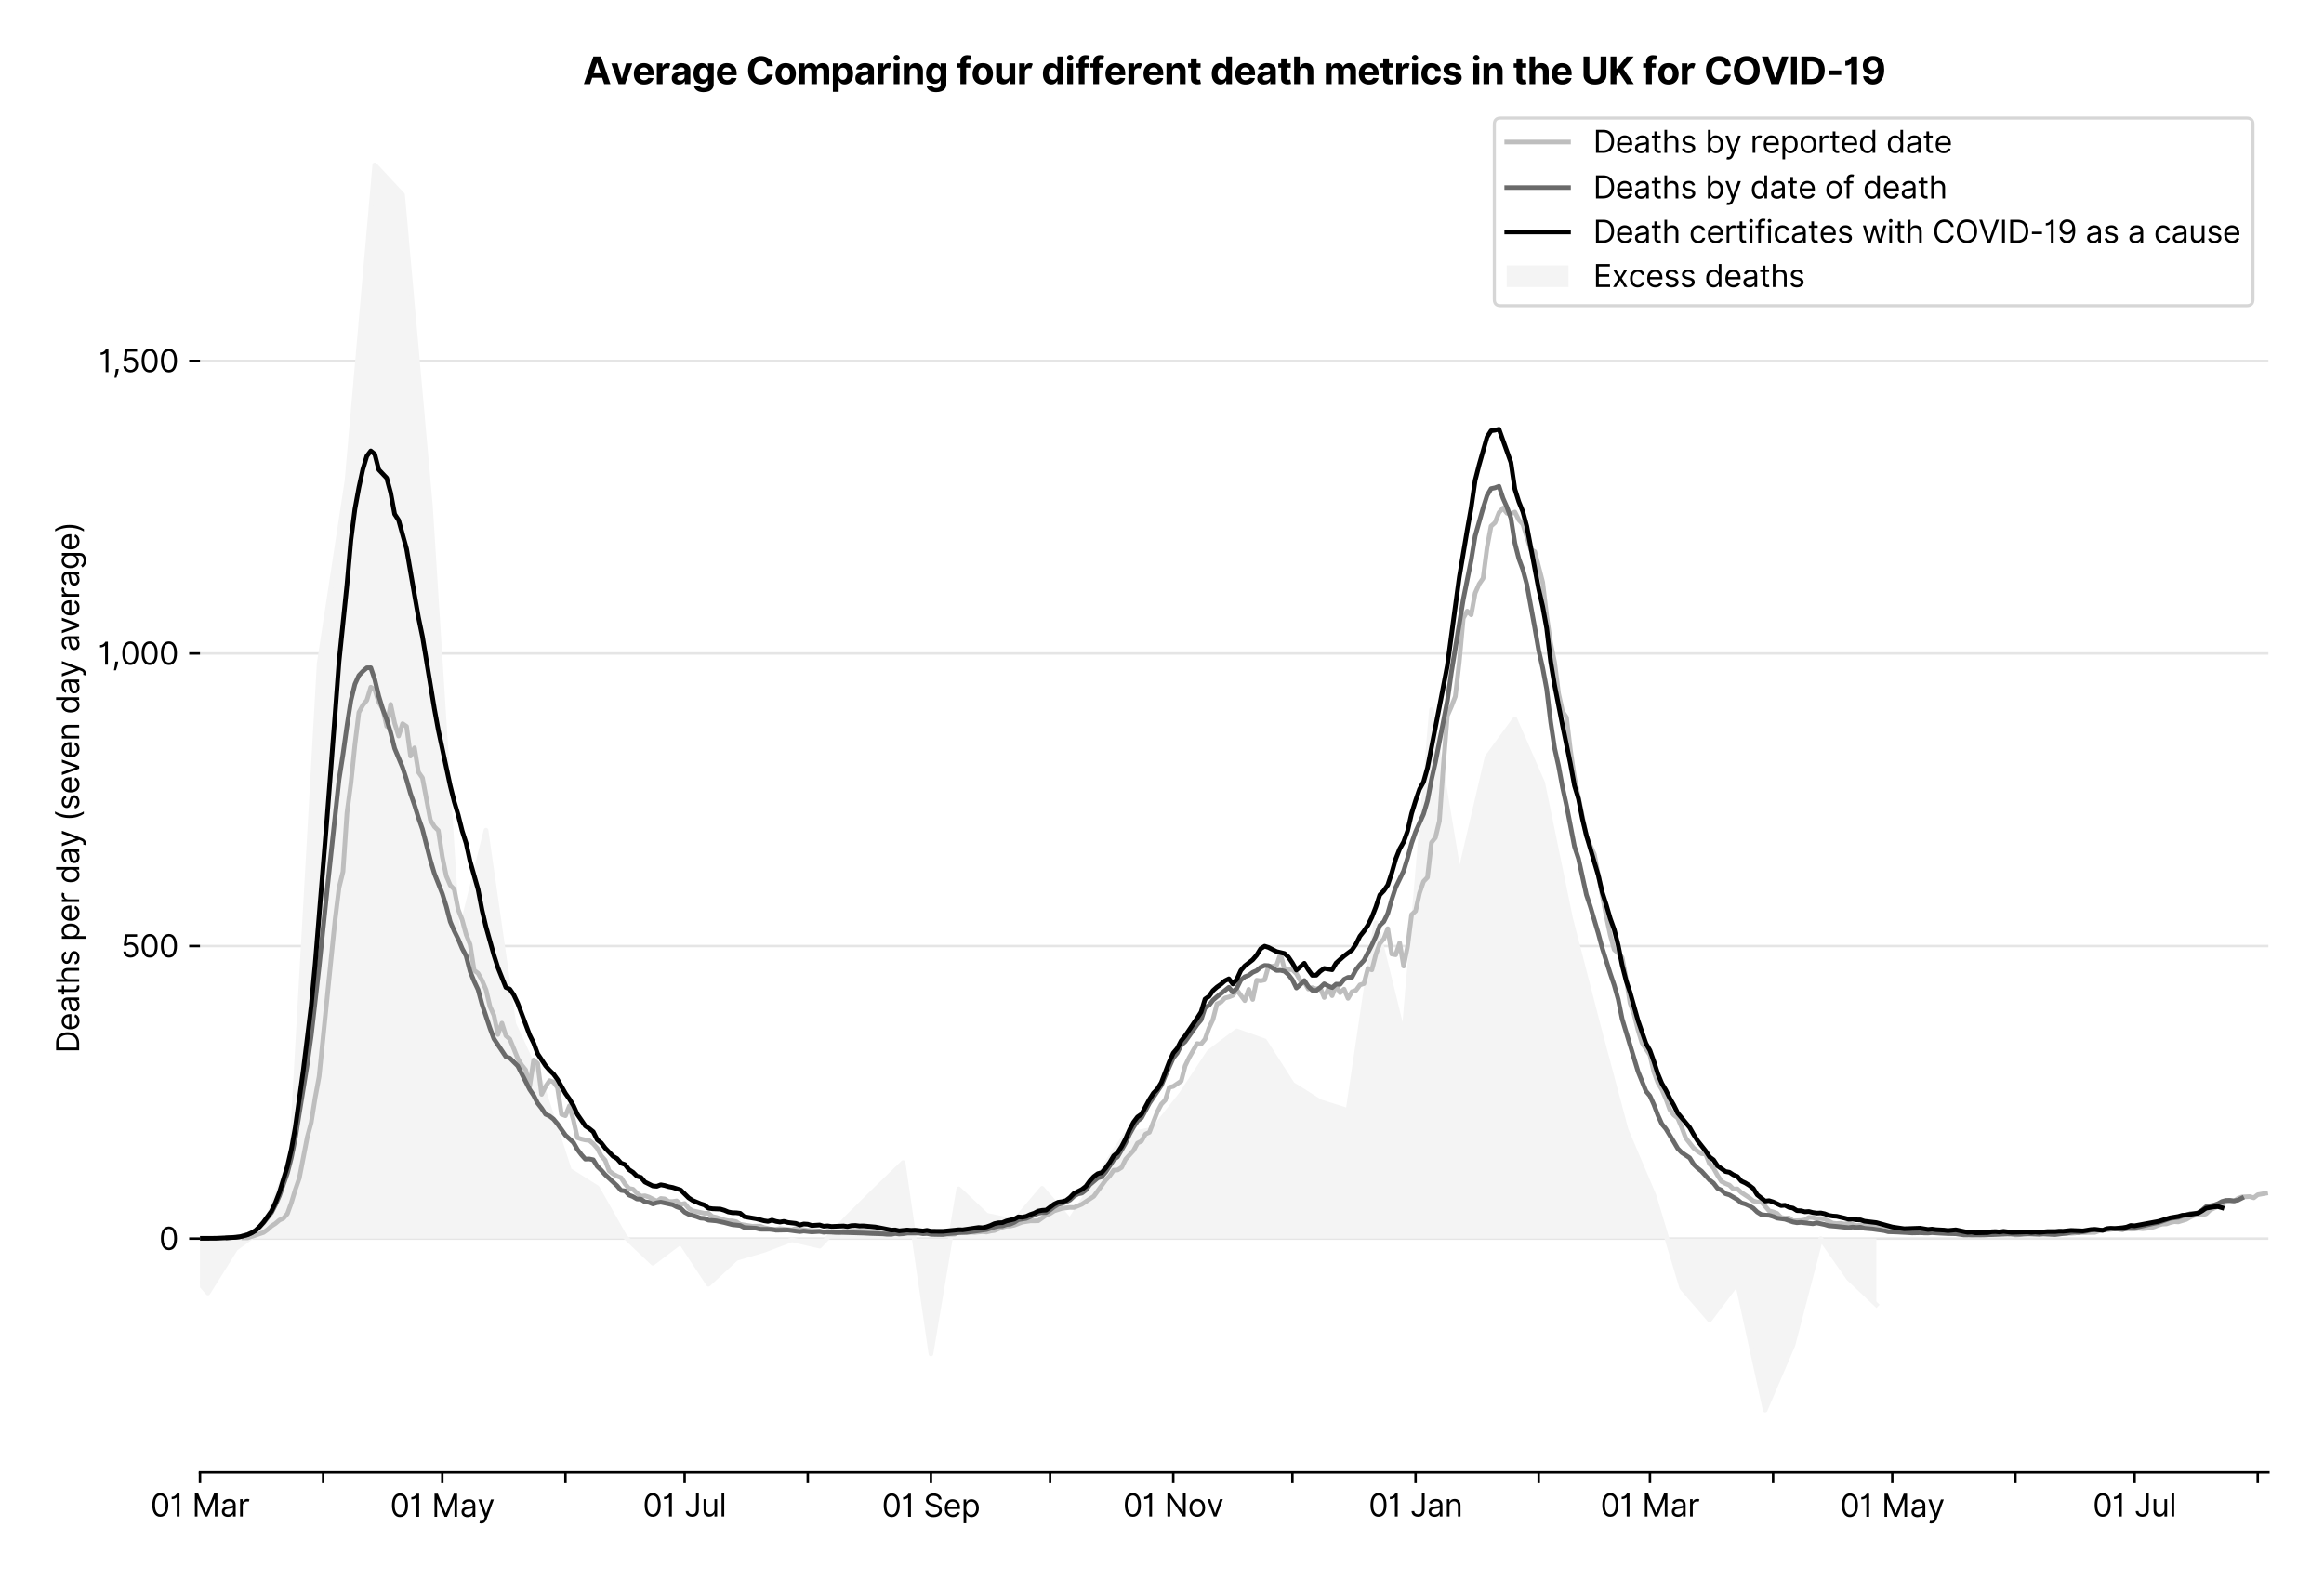 <?xml version="1.0" encoding="utf-8" standalone="no"?>
<!DOCTYPE svg PUBLIC "-//W3C//DTD SVG 1.1//EN"
  "http://www.w3.org/Graphics/SVG/1.1/DTD/svg11.dtd">
<svg version="1.1" viewBox="0 0 752.339 511.234" xmlns="http://www.w3.org/2000/svg" xmlns:xlink="http://www.w3.org/1999/xlink">
 <defs>
  <style type="text/css">*{stroke-linecap:butt;stroke-linejoin:round;}</style>
 </defs>
 <g id="figure_1">
  <g id="patch_1">
   <path d="M 0 511.234 
L 752.339 511.234 
L 752.339 0 
L 0 0 
z
" style="fill:#ffffff;"/>
  </g>
  <g id="axes_1">
   <g id="patch_2">
    <path d="M 64.739 476.745 
L 734.339 476.745 
L 734.339 33.225 
L 64.739 33.225 
z
" style="fill:#ffffff;"/>
   </g>
   <g id="matplotlib.axis_1">
    <g id="xtick_1">
     <g id="line2d_1">
      <defs>
       <path d="M 0 0 
L 0 3.5 
" id="m4c61d02484" style="stroke:#000000;stroke-width:0.8;"/>
      </defs>
      <g>
       <use style="stroke:#000000;stroke-width:0.8;" x="64.739" xlink:href="#m4c61d02484" y="476.745"/>
      </g>
     </g>
     <g id="text_1">
      <!-- 01 Mar -->
      <g transform="translate(48.702 491.018)scale(0.1 -0.1)">
       <defs>
        <path d="M 2000 -64 
Q 1230 -64 806 561 
Q 382 1186 382 2327 
Q 382 3459 809 4088 
Q 1236 4718 2000 4718 
Q 2764 4718 3191 4088 
Q 3618 3459 3618 2327 
Q 3618 1186 3194 561 
Q 2771 -64 2000 -64 
z
M 2000 436 
Q 2509 436 2791 927 
Q 3073 1418 3073 2327 
Q 3073 3234 2789 3730 
Q 2505 4227 2000 4227 
Q 1496 4227 1211 3730 
Q 927 3234 927 2327 
Q 927 1418 1210 927 
Q 1493 436 2000 436 
z
" id="Inter-Regular-30" transform="scale(0.016)"/>
        <path d="M 1973 4655 
L 1973 0 
L 1409 0 
L 1409 3836 
L 1373 3836 
Q 1341 3773 1209 3692 
Q 1077 3611 868 3551 
Q 659 3491 391 3491 
L 391 3964 
Q 661 3964 859 4061 
Q 1057 4159 1190 4291 
Q 1323 4423 1392 4529 
Q 1461 4636 1473 4655 
L 1973 4655 
z
" id="Inter-Regular-31" transform="scale(0.016)"/>
        <path id="Inter-Regular-20" transform="scale(0.016)"/>
        <path d="M 564 4655 
L 1236 4655 
L 2818 791 
L 2873 791 
L 4455 4655 
L 5127 4655 
L 5127 0 
L 4600 0 
L 4600 3536 
L 4555 3536 
L 3100 0 
L 2591 0 
L 1136 3536 
L 1091 3536 
L 1091 0 
L 564 0 
L 564 4655 
z
" id="Inter-Regular-4d" transform="scale(0.016)"/>
        <path d="M 1518 -82 
Q 1186 -82 916 44 
Q 646 170 486 410 
Q 327 650 327 991 
Q 327 1291 445 1478 
Q 564 1666 761 1773 
Q 959 1880 1199 1933 
Q 1439 1986 1682 2018 
Q 2000 2059 2199 2080 
Q 2398 2102 2490 2154 
Q 2582 2207 2582 2336 
L 2582 2355 
Q 2582 2691 2399 2877 
Q 2216 3064 1846 3064 
Q 1461 3064 1243 2895 
Q 1025 2727 936 2536 
L 427 2718 
Q 564 3036 792 3214 
Q 1021 3393 1292 3464 
Q 1564 3536 1827 3536 
Q 1996 3536 2215 3496 
Q 2434 3457 2640 3334 
Q 2846 3211 2982 2963 
Q 3118 2716 3118 2300 
L 3118 0 
L 2582 0 
L 2582 473 
L 2555 473 
Q 2500 359 2373 229 
Q 2246 100 2034 9 
Q 1823 -82 1518 -82 
z
M 1600 400 
Q 1918 400 2137 525 
Q 2357 650 2469 847 
Q 2582 1045 2582 1264 
L 2582 1755 
Q 2548 1714 2433 1681 
Q 2318 1648 2169 1624 
Q 2021 1600 1881 1583 
Q 1741 1566 1655 1555 
Q 1446 1527 1265 1467 
Q 1084 1407 974 1287 
Q 864 1168 864 964 
Q 864 684 1072 542 
Q 1280 400 1600 400 
z
" id="Inter-Regular-61" transform="scale(0.016)"/>
        <path d="M 491 0 
L 491 3491 
L 1009 3491 
L 1009 2964 
L 1046 2964 
Q 1139 3223 1389 3384 
Q 1639 3545 1955 3545 
Q 2100 3545 2209 3511 
Q 2318 3477 2400 3418 
L 2218 2964 
Q 2161 2993 2085 3010 
Q 2009 3027 1909 3027 
Q 1527 3027 1277 2794 
Q 1027 2561 1027 2209 
L 1027 0 
L 491 0 
z
" id="Inter-Regular-72" transform="scale(0.016)"/>
       </defs>
       <use xlink:href="#Inter-Regular-30"/>
       <use x="62.5" xlink:href="#Inter-Regular-31"/>
       <use x="106.676" xlink:href="#Inter-Regular-20"/>
       <use x="134.801" xlink:href="#Inter-Regular-4d"/>
       <use x="225.994" xlink:href="#Inter-Regular-61"/>
       <use x="282.386" xlink:href="#Inter-Regular-72"/>
      </g>
     </g>
    </g>
    <g id="xtick_2">
     <g id="line2d_2">
      <g>
       <use style="stroke:#000000;stroke-width:0.8;" x="104.605" xlink:href="#m4c61d02484" y="476.745"/>
      </g>
     </g>
    </g>
    <g id="xtick_3">
     <g id="line2d_3">
      <g>
       <use style="stroke:#000000;stroke-width:0.8;" x="143.186" xlink:href="#m4c61d02484" y="476.745"/>
      </g>
     </g>
     <g id="text_2">
      <!-- 01 May -->
      <g transform="translate(126.282 491.117)scale(0.1 -0.1)">
       <defs>
        <path d="M 818 -1355 
Q 682 -1355 575 -1333 
Q 468 -1311 427 -1291 
L 564 -818 
Q 857 -893 1053 -814 
Q 1250 -736 1391 -345 
L 1509 -18 
L 218 3491 
L 800 3491 
L 1764 709 
L 1800 709 
L 2764 3491 
L 3346 3491 
L 1846 -564 
Q 1550 -1355 818 -1355 
z
" id="Inter-Regular-79" transform="scale(0.016)"/>
       </defs>
       <use xlink:href="#Inter-Regular-30"/>
       <use x="62.5" xlink:href="#Inter-Regular-31"/>
       <use x="106.676" xlink:href="#Inter-Regular-20"/>
       <use x="134.801" xlink:href="#Inter-Regular-4d"/>
       <use x="225.994" xlink:href="#Inter-Regular-61"/>
       <use x="282.386" xlink:href="#Inter-Regular-79"/>
      </g>
     </g>
    </g>
    <g id="xtick_4">
     <g id="line2d_4">
      <g>
       <use style="stroke:#000000;stroke-width:0.8;" x="183.052" xlink:href="#m4c61d02484" y="476.745"/>
      </g>
     </g>
    </g>
    <g id="xtick_5">
     <g id="line2d_5">
      <g>
       <use style="stroke:#000000;stroke-width:0.8;" x="221.632" xlink:href="#m4c61d02484" y="476.745"/>
      </g>
     </g>
     <g id="text_3">
      <!-- 01 Jul -->
      <g transform="translate(208.088 491.018)scale(0.1 -0.1)">
       <defs>
        <path d="M 2346 4655 
L 2909 4655 
L 2909 1327 
Q 2909 657 2549 296 
Q 2189 -64 1582 -64 
Q 1200 -64 902 76 
Q 605 216 434 475 
Q 264 734 264 1091 
L 818 1091 
Q 818 795 1034 615 
Q 1250 436 1582 436 
Q 1948 436 2147 664 
Q 2346 893 2346 1327 
L 2346 4655 
z
" id="Inter-Regular-4a" transform="scale(0.016)"/>
        <path d="M 2691 1427 
L 2691 3491 
L 3227 3491 
L 3227 0 
L 2691 0 
L 2691 591 
L 2655 591 
Q 2532 325 2273 140 
Q 2014 -45 1618 -45 
Q 1127 -45 809 280 
Q 491 605 491 1273 
L 491 3491 
L 1027 3491 
L 1027 1309 
Q 1027 927 1242 700 
Q 1457 473 1791 473 
Q 1991 473 2199 575 
Q 2407 677 2549 888 
Q 2691 1100 2691 1427 
z
" id="Inter-Regular-75" transform="scale(0.016)"/>
        <path d="M 1027 4655 
L 1027 0 
L 491 0 
L 491 4655 
L 1027 4655 
z
" id="Inter-Regular-6c" transform="scale(0.016)"/>
       </defs>
       <use xlink:href="#Inter-Regular-30"/>
       <use x="62.5" xlink:href="#Inter-Regular-31"/>
       <use x="106.676" xlink:href="#Inter-Regular-20"/>
       <use x="134.801" xlink:href="#Inter-Regular-4a"/>
       <use x="189.063" xlink:href="#Inter-Regular-75"/>
       <use x="247.159" xlink:href="#Inter-Regular-6c"/>
      </g>
     </g>
    </g>
    <g id="xtick_6">
     <g id="line2d_6">
      <g>
       <use style="stroke:#000000;stroke-width:0.8;" x="261.498" xlink:href="#m4c61d02484" y="476.745"/>
      </g>
     </g>
    </g>
    <g id="xtick_7">
     <g id="line2d_7">
      <g>
       <use style="stroke:#000000;stroke-width:0.8;" x="301.365" xlink:href="#m4c61d02484" y="476.745"/>
      </g>
     </g>
     <g id="text_4">
      <!-- 01 Sep -->
      <g transform="translate(285.477 491.117)scale(0.1 -0.1)">
       <defs>
        <path d="M 3109 3491 
Q 3068 3836 2777 4027 
Q 2486 4218 2064 4218 
Q 1600 4218 1318 3999 
Q 1036 3780 1036 3445 
Q 1036 3195 1189 3042 
Q 1343 2889 1553 2803 
Q 1764 2718 1936 2673 
L 2409 2545 
Q 2591 2498 2815 2414 
Q 3039 2330 3244 2185 
Q 3450 2041 3584 1816 
Q 3718 1591 3718 1264 
Q 3718 886 3521 581 
Q 3325 277 2949 97 
Q 2573 -82 2036 -82 
Q 1286 -82 845 272 
Q 405 627 364 1200 
L 946 1200 
Q 968 936 1124 764 
Q 1280 593 1519 510 
Q 1759 427 2036 427 
Q 2359 427 2616 533 
Q 2873 639 3023 828 
Q 3173 1018 3173 1273 
Q 3173 1505 3043 1650 
Q 2914 1795 2702 1886 
Q 2491 1977 2246 2045 
L 1673 2209 
Q 1127 2366 809 2657 
Q 491 2948 491 3418 
Q 491 3809 703 4101 
Q 916 4393 1276 4555 
Q 1636 4718 2082 4718 
Q 2532 4718 2882 4558 
Q 3232 4398 3437 4120 
Q 3643 3843 3655 3491 
L 3109 3491 
z
" id="Inter-Regular-53" transform="scale(0.016)"/>
        <path d="M 1955 -73 
Q 1450 -73 1085 151 
Q 721 375 524 778 
Q 327 1182 327 1718 
Q 327 2255 524 2665 
Q 721 3075 1074 3305 
Q 1427 3536 1900 3536 
Q 2173 3536 2439 3445 
Q 2705 3355 2923 3151 
Q 3141 2948 3270 2614 
Q 3400 2280 3400 1791 
L 3400 1564 
L 866 1564 
Q 884 1005 1183 707 
Q 1482 409 1955 409 
Q 2271 409 2498 545 
Q 2725 682 2827 955 
L 3346 809 
Q 3223 414 2854 170 
Q 2486 -73 1955 -73 
z
M 866 2027 
L 2855 2027 
Q 2855 2470 2595 2762 
Q 2336 3055 1900 3055 
Q 1593 3055 1368 2911 
Q 1143 2768 1013 2533 
Q 884 2298 866 2027 
z
" id="Inter-Regular-65" transform="scale(0.016)"/>
        <path d="M 491 -1309 
L 491 3491 
L 1009 3491 
L 1009 2936 
L 1073 2936 
Q 1132 3027 1237 3169 
Q 1343 3311 1542 3423 
Q 1741 3536 2082 3536 
Q 2523 3536 2859 3315 
Q 3196 3095 3384 2690 
Q 3573 2286 3573 1736 
Q 3573 1182 3384 776 
Q 3196 370 2861 148 
Q 2527 -73 2091 -73 
Q 1755 -73 1552 39 
Q 1350 152 1241 296 
Q 1132 441 1073 536 
L 1027 536 
L 1027 -1309 
L 491 -1309 
z
M 1018 1745 
Q 1018 1152 1276 780 
Q 1534 409 2018 409 
Q 2355 409 2581 587 
Q 2807 766 2921 1069 
Q 3036 1373 3036 1745 
Q 3036 2114 2923 2410 
Q 2811 2707 2585 2881 
Q 2359 3055 2018 3055 
Q 1527 3055 1272 2693 
Q 1018 2332 1018 1745 
z
" id="Inter-Regular-70" transform="scale(0.016)"/>
       </defs>
       <use xlink:href="#Inter-Regular-30"/>
       <use x="62.5" xlink:href="#Inter-Regular-31"/>
       <use x="106.676" xlink:href="#Inter-Regular-20"/>
       <use x="134.801" xlink:href="#Inter-Regular-53"/>
       <use x="198.58" xlink:href="#Inter-Regular-65"/>
       <use x="256.818" xlink:href="#Inter-Regular-70"/>
      </g>
     </g>
    </g>
    <g id="xtick_8">
     <g id="line2d_8">
      <g>
       <use style="stroke:#000000;stroke-width:0.8;" x="339.945" xlink:href="#m4c61d02484" y="476.745"/>
      </g>
     </g>
    </g>
    <g id="xtick_9">
     <g id="line2d_9">
      <g>
       <use style="stroke:#000000;stroke-width:0.8;" x="379.811" xlink:href="#m4c61d02484" y="476.745"/>
      </g>
     </g>
     <g id="text_5">
      <!-- 01 Nov -->
      <g transform="translate(363.54 491.018)scale(0.1 -0.1)">
       <defs>
        <path d="M 4255 4655 
L 4255 0 
L 3709 0 
L 1173 3655 
L 1127 3655 
L 1127 0 
L 564 0 
L 564 4655 
L 1109 4655 
L 3655 991 
L 3700 991 
L 3700 4655 
L 4255 4655 
z
" id="Inter-Regular-4e" transform="scale(0.016)"/>
        <path d="M 1909 -73 
Q 1436 -73 1080 152 
Q 725 377 526 781 
Q 327 1186 327 1727 
Q 327 2273 526 2679 
Q 725 3086 1080 3311 
Q 1436 3536 1909 3536 
Q 2382 3536 2737 3311 
Q 3093 3086 3292 2679 
Q 3491 2273 3491 1727 
Q 3491 1186 3292 781 
Q 3093 377 2737 152 
Q 2382 -73 1909 -73 
z
M 1909 409 
Q 2268 409 2500 593 
Q 2732 777 2843 1077 
Q 2955 1377 2955 1727 
Q 2955 2077 2843 2379 
Q 2732 2682 2500 2868 
Q 2268 3055 1909 3055 
Q 1550 3055 1318 2868 
Q 1086 2682 975 2379 
Q 864 2077 864 1727 
Q 864 1377 975 1077 
Q 1086 777 1318 593 
Q 1550 409 1909 409 
z
" id="Inter-Regular-6f" transform="scale(0.016)"/>
        <path d="M 3346 3491 
L 2055 0 
L 1509 0 
L 218 3491 
L 800 3491 
L 1764 709 
L 1800 709 
L 2764 3491 
L 3346 3491 
z
" id="Inter-Regular-76" transform="scale(0.016)"/>
       </defs>
       <use xlink:href="#Inter-Regular-30"/>
       <use x="62.5" xlink:href="#Inter-Regular-31"/>
       <use x="106.676" xlink:href="#Inter-Regular-20"/>
       <use x="134.801" xlink:href="#Inter-Regular-4e"/>
       <use x="210.085" xlink:href="#Inter-Regular-6f"/>
       <use x="269.744" xlink:href="#Inter-Regular-76"/>
      </g>
     </g>
    </g>
    <g id="xtick_10">
     <g id="line2d_10">
      <g>
       <use style="stroke:#000000;stroke-width:0.8;" x="418.391" xlink:href="#m4c61d02484" y="476.745"/>
      </g>
     </g>
    </g>
    <g id="xtick_11">
     <g id="line2d_11">
      <g>
       <use style="stroke:#000000;stroke-width:0.8;" x="458.258" xlink:href="#m4c61d02484" y="476.745"/>
      </g>
     </g>
     <g id="text_6">
      <!-- 01 Jan -->
      <g transform="translate(443.058 491.018)scale(0.1 -0.1)">
       <defs>
        <path d="M 1027 2100 
L 1027 0 
L 491 0 
L 491 3491 
L 1009 3491 
L 1009 2945 
L 1055 2945 
Q 1177 3211 1427 3373 
Q 1677 3536 2073 3536 
Q 2602 3536 2928 3211 
Q 3255 2886 3255 2218 
L 3255 0 
L 2718 0 
L 2718 2182 
Q 2718 2593 2504 2824 
Q 2291 3055 1918 3055 
Q 1534 3055 1280 2806 
Q 1027 2557 1027 2100 
z
" id="Inter-Regular-6e" transform="scale(0.016)"/>
       </defs>
       <use xlink:href="#Inter-Regular-30"/>
       <use x="62.5" xlink:href="#Inter-Regular-31"/>
       <use x="106.676" xlink:href="#Inter-Regular-20"/>
       <use x="134.801" xlink:href="#Inter-Regular-4a"/>
       <use x="189.063" xlink:href="#Inter-Regular-61"/>
       <use x="245.455" xlink:href="#Inter-Regular-6e"/>
      </g>
     </g>
    </g>
    <g id="xtick_12">
     <g id="line2d_12">
      <g>
       <use style="stroke:#000000;stroke-width:0.8;" x="498.124" xlink:href="#m4c61d02484" y="476.745"/>
      </g>
     </g>
    </g>
    <g id="xtick_13">
     <g id="line2d_13">
      <g>
       <use style="stroke:#000000;stroke-width:0.8;" x="534.132" xlink:href="#m4c61d02484" y="476.745"/>
      </g>
     </g>
     <g id="text_7">
      <!-- 01 Mar -->
      <g transform="translate(518.095 491.018)scale(0.1 -0.1)">
       <use xlink:href="#Inter-Regular-30"/>
       <use x="62.5" xlink:href="#Inter-Regular-31"/>
       <use x="106.676" xlink:href="#Inter-Regular-20"/>
       <use x="134.801" xlink:href="#Inter-Regular-4d"/>
       <use x="225.994" xlink:href="#Inter-Regular-61"/>
       <use x="282.386" xlink:href="#Inter-Regular-72"/>
      </g>
     </g>
    </g>
    <g id="xtick_14">
     <g id="line2d_14">
      <g>
       <use style="stroke:#000000;stroke-width:0.8;" x="573.998" xlink:href="#m4c61d02484" y="476.745"/>
      </g>
     </g>
    </g>
    <g id="xtick_15">
     <g id="line2d_15">
      <g>
       <use style="stroke:#000000;stroke-width:0.8;" x="612.579" xlink:href="#m4c61d02484" y="476.745"/>
      </g>
     </g>
     <g id="text_8">
      <!-- 01 May -->
      <g transform="translate(595.675 491.117)scale(0.1 -0.1)">
       <use xlink:href="#Inter-Regular-30"/>
       <use x="62.5" xlink:href="#Inter-Regular-31"/>
       <use x="106.676" xlink:href="#Inter-Regular-20"/>
       <use x="134.801" xlink:href="#Inter-Regular-4d"/>
       <use x="225.994" xlink:href="#Inter-Regular-61"/>
       <use x="282.386" xlink:href="#Inter-Regular-79"/>
      </g>
     </g>
    </g>
    <g id="xtick_16">
     <g id="line2d_16">
      <g>
       <use style="stroke:#000000;stroke-width:0.8;" x="652.445" xlink:href="#m4c61d02484" y="476.745"/>
      </g>
     </g>
    </g>
    <g id="xtick_17">
     <g id="line2d_17">
      <g>
       <use style="stroke:#000000;stroke-width:0.8;" x="691.025" xlink:href="#m4c61d02484" y="476.745"/>
      </g>
     </g>
     <g id="text_9">
      <!-- 01 Jul -->
      <g transform="translate(677.481 491.018)scale(0.1 -0.1)">
       <use xlink:href="#Inter-Regular-30"/>
       <use x="62.5" xlink:href="#Inter-Regular-31"/>
       <use x="106.676" xlink:href="#Inter-Regular-20"/>
       <use x="134.801" xlink:href="#Inter-Regular-4a"/>
       <use x="189.063" xlink:href="#Inter-Regular-75"/>
       <use x="247.159" xlink:href="#Inter-Regular-6c"/>
      </g>
     </g>
    </g>
    <g id="xtick_18">
     <g id="line2d_18">
      <g>
       <use style="stroke:#000000;stroke-width:0.8;" x="730.891" xlink:href="#m4c61d02484" y="476.745"/>
      </g>
     </g>
    </g>
   </g>
   <g id="matplotlib.axis_2">
    <g id="ytick_1">
     <g id="line2d_19">
      <path clip-path="url(#pd4a1d8832b)" d="M 64.739 401.069 
L 734.339 401.069 
" style="fill:none;stroke:#e5e5e5;stroke-linecap:square;stroke-width:0.8;"/>
     </g>
     <g id="line2d_20">
      <defs>
       <path d="M 0 0 
L -3.5 0 
" id="m6a46b0711f" style="stroke:#000000;stroke-width:0.8;"/>
      </defs>
      <g>
       <use style="stroke:#000000;stroke-width:0.8;" x="64.739" xlink:href="#m6a46b0711f" y="401.069"/>
      </g>
     </g>
     <g id="text_10">
      <!-- 0 -->
      <g transform="translate(51.489 404.706)scale(0.1 -0.1)">
       <use xlink:href="#Inter-Regular-30"/>
      </g>
     </g>
    </g>
    <g id="ytick_2">
     <g id="line2d_21">
      <path clip-path="url(#pd4a1d8832b)" d="M 64.739 306.332 
L 734.339 306.332 
" style="fill:none;stroke:#e5e5e5;stroke-linecap:square;stroke-width:0.8;"/>
     </g>
     <g id="line2d_22">
      <g>
       <use style="stroke:#000000;stroke-width:0.8;" x="64.739" xlink:href="#m6a46b0711f" y="306.332"/>
      </g>
     </g>
     <g id="text_11">
      <!-- 500 -->
      <g transform="translate(39.159 309.969)scale(0.1 -0.1)">
       <defs>
        <path d="M 1936 -64 
Q 1536 -64 1216 95 
Q 896 255 702 532 
Q 509 809 491 1164 
L 1036 1164 
Q 1068 848 1324 642 
Q 1580 436 1936 436 
Q 2223 436 2447 570 
Q 2671 705 2799 940 
Q 2927 1175 2927 1473 
Q 2927 1777 2794 2017 
Q 2661 2257 2429 2395 
Q 2198 2534 1900 2536 
Q 1686 2539 1461 2472 
Q 1236 2405 1091 2300 
L 564 2364 
L 846 4655 
L 3264 4655 
L 3264 4155 
L 1318 4155 
L 1155 2782 
L 1182 2782 
Q 1325 2895 1541 2970 
Q 1757 3045 1991 3045 
Q 2418 3045 2753 2842 
Q 3089 2639 3281 2286 
Q 3473 1934 3473 1482 
Q 3473 1036 3274 687 
Q 3075 339 2727 137 
Q 2380 -64 1936 -64 
z
" id="Inter-Regular-35" transform="scale(0.016)"/>
       </defs>
       <use xlink:href="#Inter-Regular-35"/>
       <use x="60.795" xlink:href="#Inter-Regular-30"/>
       <use x="123.295" xlink:href="#Inter-Regular-30"/>
      </g>
     </g>
    </g>
    <g id="ytick_3">
     <g id="line2d_23">
      <path clip-path="url(#pd4a1d8832b)" d="M 64.739 211.596 
L 734.339 211.596 
" style="fill:none;stroke:#e5e5e5;stroke-linecap:square;stroke-width:0.8;"/>
     </g>
     <g id="line2d_24">
      <g>
       <use style="stroke:#000000;stroke-width:0.8;" x="64.739" xlink:href="#m6a46b0711f" y="211.596"/>
      </g>
     </g>
     <g id="text_12">
      <!-- 1,000 -->
      <g transform="translate(31.773 215.232)scale(0.1 -0.1)">
       <defs>
        <path d="M 1291 636 
L 1255 391 
Q 1216 132 1137 -163 
Q 1059 -459 975 -720 
Q 891 -982 836 -1136 
L 427 -1136 
Q 457 -991 504 -752 
Q 552 -514 601 -219 
Q 650 75 682 382 
L 709 636 
L 1291 636 
z
" id="Inter-Regular-2c" transform="scale(0.016)"/>
       </defs>
       <use xlink:href="#Inter-Regular-31"/>
       <use x="44.176" xlink:href="#Inter-Regular-2c"/>
       <use x="72.159" xlink:href="#Inter-Regular-30"/>
       <use x="134.659" xlink:href="#Inter-Regular-30"/>
       <use x="197.159" xlink:href="#Inter-Regular-30"/>
      </g>
     </g>
    </g>
    <g id="ytick_4">
     <g id="line2d_25">
      <path clip-path="url(#pd4a1d8832b)" d="M 64.739 116.859 
L 734.339 116.859 
" style="fill:none;stroke:#e5e5e5;stroke-linecap:square;stroke-width:0.8;"/>
     </g>
     <g id="line2d_26">
      <g>
       <use style="stroke:#000000;stroke-width:0.8;" x="64.739" xlink:href="#m6a46b0711f" y="116.859"/>
      </g>
     </g>
     <g id="text_13">
      <!-- 1,500 -->
      <g transform="translate(31.944 120.495)scale(0.1 -0.1)">
       <use xlink:href="#Inter-Regular-31"/>
       <use x="44.176" xlink:href="#Inter-Regular-2c"/>
       <use x="72.159" xlink:href="#Inter-Regular-35"/>
       <use x="132.955" xlink:href="#Inter-Regular-30"/>
       <use x="195.455" xlink:href="#Inter-Regular-30"/>
      </g>
     </g>
    </g>
    <g id="text_14">
     <!-- Deaths per day (seven day average) -->
     <g transform="translate(25.614 341.002)rotate(-90)scale(0.1 -0.1)">
      <defs>
       <path d="M 2000 0 
L 564 0 
L 564 4655 
L 2064 4655 
Q 2741 4655 3223 4376 
Q 3705 4098 3961 3578 
Q 4218 3059 4218 2336 
Q 4218 1609 3959 1085 
Q 3700 561 3204 280 
Q 2709 0 2000 0 
z
M 1127 500 
L 1964 500 
Q 2830 500 3251 992 
Q 3673 1484 3673 2336 
Q 3673 3182 3259 3668 
Q 2846 4155 2027 4155 
L 1127 4155 
L 1127 500 
z
" id="Inter-Regular-44" transform="scale(0.016)"/>
       <path d="M 2009 3491 
L 2009 3036 
L 1264 3036 
L 1264 1000 
Q 1264 773 1331 660 
Q 1398 548 1503 510 
Q 1609 473 1727 473 
Q 1816 473 1873 483 
Q 1930 493 1964 500 
L 2073 18 
Q 2018 -2 1920 -23 
Q 1823 -45 1673 -45 
Q 1446 -45 1228 52 
Q 1011 150 869 350 
Q 727 550 727 855 
L 727 3036 
L 200 3036 
L 200 3491 
L 727 3491 
L 727 4327 
L 1264 4327 
L 1264 3491 
L 2009 3491 
z
" id="Inter-Regular-74" transform="scale(0.016)"/>
       <path d="M 1027 2100 
L 1027 0 
L 491 0 
L 491 4655 
L 1027 4655 
L 1027 2945 
L 1073 2945 
Q 1196 3216 1442 3376 
Q 1689 3536 2100 3536 
Q 2636 3536 2963 3213 
Q 3291 2891 3291 2218 
L 3291 0 
L 2755 0 
L 2755 2182 
Q 2755 2598 2540 2826 
Q 2325 3055 1946 3055 
Q 1548 3055 1287 2806 
Q 1027 2557 1027 2100 
z
" id="Inter-Regular-68" transform="scale(0.016)"/>
       <path d="M 2964 2709 
L 2482 2573 
Q 2411 2755 2245 2914 
Q 2080 3073 1727 3073 
Q 1407 3073 1194 2926 
Q 982 2780 982 2555 
Q 982 2355 1127 2239 
Q 1273 2123 1582 2045 
L 2100 1918 
Q 3027 1691 3027 973 
Q 3027 673 2855 436 
Q 2684 200 2377 63 
Q 2071 -73 1664 -73 
Q 1130 -73 780 159 
Q 430 391 336 836 
L 846 964 
Q 989 400 1655 400 
Q 2030 400 2251 560 
Q 2473 720 2473 945 
Q 2473 1316 1955 1436 
L 1373 1573 
Q 893 1686 669 1926 
Q 446 2166 446 2527 
Q 446 2823 613 3050 
Q 780 3277 1069 3406 
Q 1359 3536 1727 3536 
Q 2246 3536 2542 3309 
Q 2839 3082 2964 2709 
z
" id="Inter-Regular-73" transform="scale(0.016)"/>
       <path d="M 1809 -73 
Q 1373 -73 1039 148 
Q 705 370 516 776 
Q 327 1182 327 1736 
Q 327 2286 516 2690 
Q 705 3095 1041 3315 
Q 1377 3536 1818 3536 
Q 2159 3536 2358 3423 
Q 2557 3311 2662 3169 
Q 2768 3027 2827 2936 
L 2873 2936 
L 2873 4655 
L 3409 4655 
L 3409 0 
L 2891 0 
L 2891 536 
L 2827 536 
Q 2768 441 2659 296 
Q 2550 152 2348 39 
Q 2146 -73 1809 -73 
z
M 1882 409 
Q 2366 409 2624 780 
Q 2882 1152 2882 1745 
Q 2882 2332 2627 2693 
Q 2373 3055 1882 3055 
Q 1541 3055 1315 2881 
Q 1089 2707 976 2410 
Q 864 2114 864 1745 
Q 864 1373 978 1069 
Q 1093 766 1319 587 
Q 1546 409 1882 409 
z
" id="Inter-Regular-64" transform="scale(0.016)"/>
       <path d="M 682 1964 
Q 682 2823 906 3544 
Q 1130 4266 1546 4873 
L 2018 4873 
Q 1800 4573 1623 4095 
Q 1446 3618 1341 3061 
Q 1236 2505 1236 1964 
Q 1236 1423 1341 866 
Q 1446 309 1623 -168 
Q 1800 -645 2018 -945 
L 1546 -945 
Q 1130 -339 906 383 
Q 682 1105 682 1964 
z
" id="Inter-Regular-28" transform="scale(0.016)"/>
       <path d="M 1900 -1382 
Q 1316 -1382 976 -1169 
Q 636 -957 473 -682 
L 900 -382 
Q 973 -477 1084 -601 
Q 1196 -725 1390 -817 
Q 1584 -909 1900 -909 
Q 2323 -909 2598 -704 
Q 2873 -500 2873 -64 
L 2873 645 
L 2827 645 
Q 2768 550 2660 410 
Q 2552 270 2351 162 
Q 2150 55 1809 55 
Q 1386 55 1051 255 
Q 716 455 521 836 
Q 327 1218 327 1764 
Q 327 2300 516 2699 
Q 705 3098 1041 3317 
Q 1377 3536 1818 3536 
Q 2159 3536 2360 3423 
Q 2561 3311 2669 3169 
Q 2777 3027 2836 2936 
L 2891 2936 
L 2891 3491 
L 3409 3491 
L 3409 -100 
Q 3409 -550 3205 -833 
Q 3002 -1116 2660 -1249 
Q 2318 -1382 1900 -1382 
z
M 1882 536 
Q 2366 536 2624 864 
Q 2882 1193 2882 1773 
Q 2882 2339 2627 2697 
Q 2373 3055 1882 3055 
Q 1541 3055 1315 2882 
Q 1089 2709 976 2418 
Q 864 2127 864 1773 
Q 864 1227 1120 881 
Q 1377 536 1882 536 
z
" id="Inter-Regular-67" transform="scale(0.016)"/>
       <path d="M 1638 1940 
Q 1638 1081 1414 359 
Q 1191 -362 775 -969 
L 302 -969 
Q 520 -669 697 -191 
Q 875 286 979 842 
Q 1084 1399 1084 1940 
Q 1084 2481 979 3038 
Q 875 3595 697 4072 
Q 520 4549 302 4849 
L 775 4849 
Q 1191 4243 1414 3521 
Q 1638 2799 1638 1940 
z
" id="Inter-Regular-29" transform="scale(0.016)"/>
      </defs>
      <use xlink:href="#Inter-Regular-44"/>
      <use x="71.875" xlink:href="#Inter-Regular-65"/>
      <use x="130.114" xlink:href="#Inter-Regular-61"/>
      <use x="186.506" xlink:href="#Inter-Regular-74"/>
      <use x="222.869" xlink:href="#Inter-Regular-68"/>
      <use x="281.96" xlink:href="#Inter-Regular-73"/>
      <use x="334.233" xlink:href="#Inter-Regular-20"/>
      <use x="362.358" xlink:href="#Inter-Regular-70"/>
      <use x="423.296" xlink:href="#Inter-Regular-65"/>
      <use x="481.534" xlink:href="#Inter-Regular-72"/>
      <use x="519.886" xlink:href="#Inter-Regular-20"/>
      <use x="548.011" xlink:href="#Inter-Regular-64"/>
      <use x="610.085" xlink:href="#Inter-Regular-61"/>
      <use x="666.477" xlink:href="#Inter-Regular-79"/>
      <use x="722.159" xlink:href="#Inter-Regular-20"/>
      <use x="750.284" xlink:href="#Inter-Regular-28"/>
      <use x="786.506" xlink:href="#Inter-Regular-73"/>
      <use x="838.779" xlink:href="#Inter-Regular-65"/>
      <use x="897.017" xlink:href="#Inter-Regular-76"/>
      <use x="952.699" xlink:href="#Inter-Regular-65"/>
      <use x="1010.938" xlink:href="#Inter-Regular-6e"/>
      <use x="1069.46" xlink:href="#Inter-Regular-20"/>
      <use x="1097.585" xlink:href="#Inter-Regular-64"/>
      <use x="1159.659" xlink:href="#Inter-Regular-61"/>
      <use x="1216.051" xlink:href="#Inter-Regular-79"/>
      <use x="1271.733" xlink:href="#Inter-Regular-20"/>
      <use x="1299.858" xlink:href="#Inter-Regular-61"/>
      <use x="1356.25" xlink:href="#Inter-Regular-76"/>
      <use x="1411.932" xlink:href="#Inter-Regular-65"/>
      <use x="1470.171" xlink:href="#Inter-Regular-72"/>
      <use x="1508.523" xlink:href="#Inter-Regular-61"/>
      <use x="1564.915" xlink:href="#Inter-Regular-67"/>
      <use x="1625.853" xlink:href="#Inter-Regular-65"/>
      <use x="1684.091" xlink:href="#Inter-Regular-29"/>
     </g>
    </g>
   </g>
   <g id="PolyCollection_1">
    <path clip-path="url(#pd4a1d8832b)" d="M -13.707 401.069 
L -13.707 401.069 
L -4.705 401.069 
L 4.297 401.069 
L 13.299 401.069 
L 22.301 401.069 
L 31.303 401.069 
L 40.305 401.069 
L 49.307 401.069 
L 58.309 401.069 
L 67.311 401.069 
L 76.313 401.069 
L 85.315 401.069 
L 94.317 401.069 
L 103.319 401.069 
L 112.321 401.069 
L 121.323 401.069 
L 130.325 401.069 
L 139.328 401.069 
L 148.33 401.069 
L 157.332 401.069 
L 166.334 401.069 
L 175.336 401.069 
L 184.338 401.069 
L 193.34 401.069 
L 202.342 401.069 
L 211.344 401.069 
L 220.346 401.069 
L 229.348 401.069 
L 238.35 401.069 
L 247.352 401.069 
L 256.354 401.069 
L 265.356 401.069 
L 274.358 401.069 
L 283.36 401.069 
L 292.363 401.069 
L 301.365 401.069 
L 310.367 401.069 
L 319.369 401.069 
L 328.371 401.069 
L 337.373 401.069 
L 346.375 401.069 
L 355.377 401.069 
L 364.379 401.069 
L 373.381 401.069 
L 382.383 401.069 
L 391.385 401.069 
L 400.387 401.069 
L 409.389 401.069 
L 418.391 401.069 
L 427.393 401.069 
L 436.395 401.069 
L 445.397 401.069 
L 454.4 401.069 
L 463.402 401.069 
L 472.404 401.069 
L 481.406 401.069 
L 490.408 401.069 
L 499.41 401.069 
L 508.412 401.069 
L 517.414 401.069 
L 526.416 401.069 
L 535.418 401.069 
L 544.42 401.069 
L 553.422 401.069 
L 562.424 401.069 
L 571.426 401.069 
L 580.428 401.069 
L 589.43 401.069 
L 598.432 401.069 
L 607.435 401.069 
L 607.435 401.069 
L 607.435 422.48 
L 598.432 413.953 
L 589.43 401.069 
L 580.428 435.553 
L 571.426 456.585 
L 562.424 415.469 
L 553.422 427.406 
L 544.42 416.985 
L 535.418 387.048 
L 526.416 365.827 
L 517.414 332.101 
L 508.412 297.238 
L 499.41 253.469 
L 490.408 232.817 
L 481.406 245.132 
L 472.404 283.785 
L 463.402 229.785 
L 454.4 335.511 
L 445.397 298.753 
L 436.395 359.574 
L 427.393 356.732 
L 418.391 351.048 
L 409.389 337.027 
L 400.387 333.806 
L 391.385 340.627 
L 382.383 354.269 
L 373.381 365.638 
L 364.379 367.343 
L 355.377 380.985 
L 346.375 395.196 
L 337.373 384.774 
L 328.371 395.385 
L 319.369 393.49 
L 310.367 384.964 
L 301.365 438.396 
L 292.363 376.438 
L 283.36 385.153 
L 274.358 394.059 
L 265.356 403.532 
L 256.354 401.448 
L 247.352 404.859 
L 238.35 407.511 
L 229.348 415.848 
L 220.346 402.206 
L 211.344 409.027 
L 202.342 400.501 
L 193.34 384.585 
L 184.338 378.901 
L 175.336 351.048 
L 166.334 331.532 
L 157.332 268.817 
L 148.33 305.006 
L 139.328 163.659 
L 130.325 63.048 
L 121.323 53.385 
L 112.321 155.701 
L 103.319 214.817 
L 94.317 374.353 
L 85.315 397.848 
L 76.313 404.29 
L 67.311 418.69 
L 58.309 408.269 
L 49.307 419.827 
L 40.305 418.311 
L 31.303 422.29 
L 22.301 417.174 
L 13.299 424.185 
L 4.297 407.322 
L -4.705 392.543 
L -13.707 399.743 
z
" style="fill:#f4f4f4;"/>
   </g>
   <g id="line2d_27">
    <path clip-path="url(#pd4a1d8832b)" d="M -1 398.626 
L 4.297 407.322 
L 13.299 424.185 
L 22.301 417.174 
L 31.303 422.29 
L 40.305 418.311 
L 49.307 419.827 
L 58.309 408.269 
L 67.311 418.69 
L 76.313 404.29 
L 85.315 397.848 
L 94.317 374.353 
L 103.319 214.817 
L 112.321 155.701 
L 121.323 53.385 
L 130.325 63.048 
L 139.328 163.659 
L 148.33 305.006 
L 157.332 268.817 
L 166.334 331.532 
L 175.336 351.048 
L 184.338 378.901 
L 193.34 384.585 
L 202.342 400.501 
L 211.344 409.027 
L 220.346 402.206 
L 229.348 415.848 
L 238.35 407.511 
L 247.352 404.859 
L 256.354 401.448 
L 265.356 403.532 
L 274.358 394.059 
L 283.36 385.153 
L 292.363 376.438 
L 301.365 438.396 
L 310.367 384.964 
L 319.369 393.49 
L 328.371 395.385 
L 337.373 384.774 
L 346.375 395.196 
L 355.377 380.985 
L 364.379 367.343 
L 373.381 365.638 
L 382.383 354.269 
L 391.385 340.627 
L 400.387 333.806 
L 409.389 337.027 
L 418.391 351.048 
L 427.393 356.732 
L 436.395 359.574 
L 445.397 298.753 
L 454.4 335.511 
L 463.402 229.785 
L 472.404 283.785 
L 481.406 245.132 
L 490.408 232.817 
L 499.41 253.469 
L 508.412 297.238 
L 517.414 332.101 
L 526.416 365.827 
L 535.418 387.048 
L 544.42 416.985 
L 553.422 427.406 
L 562.424 415.469 
L 571.426 456.585 
L 580.428 435.553 
L 589.43 401.069 
L 598.432 413.953 
L 607.435 422.48 
" style="fill:none;stroke:#f4f4f4;stroke-linecap:square;stroke-width:1.5;"/>
   </g>
   <g id="line2d_28">
    <path clip-path="url(#pd4a1d8832b)" d="M 78.885 400.826 
L 80.171 400.826 
L 85.315 399.093 
L 86.601 398.173 
L 87.887 397.009 
L 89.173 396.17 
L 90.459 395.087 
L 91.745 394.492 
L 93.031 393.03 
L 94.317 389.457 
L 95.603 385.208 
L 96.889 381.526 
L 99.461 368.263 
L 100.747 363.499 
L 102.033 355.433 
L 103.319 348.531 
L 107.177 310.501 
L 108.463 297.941 
L 109.749 287.466 
L 111.035 282.242 
L 112.321 263.241 
L 113.607 253.55 
L 114.893 241.126 
L 116.179 230.678 
L 117.465 228.323 
L 118.751 226.753 
L 120.037 222.504 
L 121.323 223.289 
L 122.609 227.349 
L 123.895 229.514 
L 125.181 235.171 
L 126.467 228.08 
L 127.753 234.17 
L 129.039 238.338 
L 130.325 234.332 
L 131.611 235.226 
L 132.897 244.808 
L 134.184 242.182 
L 135.47 250.032 
L 136.756 251.872 
L 139.328 265.541 
L 140.614 267.653 
L 141.9 268.952 
L 143.186 277.397 
L 144.472 283.65 
L 145.758 286.654 
L 147.044 287.953 
L 148.33 294.531 
L 149.616 297.833 
L 150.902 302.597 
L 152.188 305.818 
L 153.474 314.182 
L 154.76 315.156 
L 156.046 317.457 
L 157.332 320.489 
L 158.618 325.902 
L 159.904 328.771 
L 161.19 334.97 
L 162.476 331.289 
L 163.762 335.349 
L 165.048 336.459 
L 167.62 342.765 
L 168.906 344.904 
L 170.192 346.501 
L 171.478 351.671 
L 172.764 343.226 
L 174.05 344.362 
L 175.336 354.35 
L 176.622 351.806 
L 177.908 349.911 
L 179.194 350.371 
L 180.48 352.158 
L 181.766 360.793 
L 183.052 361.28 
L 184.338 358.086 
L 185.624 362.633 
L 186.91 368.399 
L 188.196 368.832 
L 189.482 369.129 
L 190.768 369.292 
L 192.054 370.347 
L 193.34 371.809 
L 194.626 374.245 
L 195.912 375.707 
L 197.198 379.144 
L 198.484 380.119 
L 199.77 380.85 
L 201.056 381.337 
L 202.342 383.367 
L 203.628 384.829 
L 204.914 385.072 
L 206.2 386.344 
L 207.486 387.319 
L 208.772 387.211 
L 210.058 387.617 
L 212.63 388.943 
L 213.916 388.077 
L 215.202 388.212 
L 216.488 389.051 
L 217.774 389.051 
L 219.06 388.862 
L 220.346 389.971 
L 221.632 389.701 
L 222.918 391.271 
L 224.204 392.056 
L 226.776 392.597 
L 228.062 392.868 
L 229.348 392.841 
L 230.634 393.923 
L 231.92 394.194 
L 234.492 395.033 
L 235.778 395.304 
L 237.064 395.331 
L 238.35 395.602 
L 239.636 396.441 
L 243.494 397.063 
L 246.066 397.009 
L 247.352 397.523 
L 248.638 397.767 
L 249.924 398.173 
L 252.496 397.848 
L 255.068 398.119 
L 256.354 398.227 
L 257.64 397.767 
L 261.498 398.39 
L 265.356 398.606 
L 266.642 399.147 
L 267.928 398.66 
L 270.5 399.147 
L 271.786 399.147 
L 273.072 398.687 
L 274.358 398.823 
L 275.644 398.66 
L 280.788 398.687 
L 282.074 399.093 
L 284.646 399.229 
L 287.218 399.797 
L 288.504 399.391 
L 293.649 399.229 
L 296.221 398.877 
L 298.793 399.174 
L 300.079 399.229 
L 301.365 399.58 
L 302.651 399.743 
L 309.081 399.635 
L 310.367 398.85 
L 315.511 399.066 
L 318.083 398.823 
L 319.369 398.958 
L 320.655 398.633 
L 321.941 398.444 
L 324.513 397.388 
L 325.799 397.036 
L 327.085 396.982 
L 328.371 396.711 
L 330.943 395.737 
L 333.515 395.331 
L 336.087 395.304 
L 338.659 393.463 
L 339.945 392.949 
L 341.231 392.11 
L 343.803 391.271 
L 346.375 390.973 
L 347.661 391 
L 350.233 389.944 
L 354.091 387.373 
L 357.949 382.095 
L 359.235 380.768 
L 360.521 378.901 
L 361.807 378.847 
L 363.093 378.035 
L 364.379 375.382 
L 366.951 372.54 
L 368.237 370.158 
L 369.523 369.508 
L 370.809 367.235 
L 372.095 366.639 
L 374.667 360.008 
L 375.953 357.544 
L 377.239 356.191 
L 378.525 352.077 
L 379.811 351.779 
L 382.383 350.047 
L 383.669 345.12 
L 384.955 342.468 
L 387.527 337.92 
L 388.813 338.083 
L 390.099 336.513 
L 391.385 332.859 
L 392.671 330.071 
L 393.957 325.063 
L 395.243 324.495 
L 396.529 323.168 
L 397.815 322.844 
L 399.101 322.329 
L 400.387 320.543 
L 402.959 324.008 
L 404.245 320.353 
L 405.531 323.629 
L 406.817 317.403 
L 408.103 317.593 
L 409.389 317.322 
L 410.675 312.802 
L 411.961 312.883 
L 413.247 312.612 
L 414.533 308.877 
L 415.819 313.83 
L 418.391 313.993 
L 419.677 315.292 
L 420.963 317.565 
L 422.249 318.026 
L 423.535 320.245 
L 424.821 319.812 
L 426.107 320.245 
L 427.393 319.893 
L 428.679 323.006 
L 429.965 320.245 
L 431.251 322.411 
L 432.537 319.108 
L 433.823 321.463 
L 435.109 320.299 
L 436.395 323.277 
L 437.681 321.111 
L 438.967 320.678 
L 440.253 318.919 
L 441.539 318.513 
L 442.825 313.587 
L 444.111 314.047 
L 445.397 309.039 
L 446.684 305.493 
L 447.97 304.059 
L 449.256 300.702 
L 450.542 308.931 
L 451.828 309.174 
L 453.114 305.331 
L 454.4 312.829 
L 455.686 306.414 
L 456.972 296.155 
L 458.258 294.991 
L 459.544 289.171 
L 460.83 285.436 
L 462.116 284.083 
L 463.402 272.823 
L 464.688 271.199 
L 465.974 265.839 
L 467.26 247.731 
L 468.546 231.761 
L 469.832 228.838 
L 471.118 225.535 
L 472.404 214.356 
L 473.69 200.2 
L 474.976 197.872 
L 476.262 199.09 
L 477.548 192.053 
L 478.834 189.129 
L 480.12 187.235 
L 481.406 177.301 
L 482.692 170.371 
L 483.978 169.235 
L 485.264 165.959 
L 486.55 164.525 
L 487.836 166.176 
L 489.122 166.365 
L 490.408 165.797 
L 491.694 168.368 
L 492.98 169.749 
L 495.552 177.977 
L 496.838 178.6 
L 499.41 188.561 
L 500.696 199.469 
L 501.982 208.239 
L 503.268 214.492 
L 504.554 224.561 
L 505.84 230.353 
L 507.126 232.329 
L 508.412 243.075 
L 509.698 251.764 
L 513.556 270.711 
L 514.842 273.824 
L 516.128 276.612 
L 519.986 296.642 
L 521.272 302.732 
L 522.558 307.496 
L 523.844 308.66 
L 525.13 310.068 
L 526.416 316.862 
L 527.702 324.874 
L 528.988 328.42 
L 530.274 333.508 
L 531.56 337.704 
L 534.132 341.629 
L 535.418 347.177 
L 536.704 350.615 
L 537.99 352.808 
L 539.276 355.758 
L 540.562 359.331 
L 541.848 361.009 
L 543.134 362.065 
L 544.42 365.096 
L 545.706 368.48 
L 548.278 371.782 
L 549.564 372.783 
L 550.85 373.596 
L 552.136 373.623 
L 553.422 376.898 
L 554.708 378.224 
L 555.994 380.552 
L 557.28 382.555 
L 558.566 383.232 
L 559.852 383.746 
L 561.138 385.018 
L 562.424 384.964 
L 563.71 386.128 
L 566.282 387.833 
L 567.568 388.862 
L 568.854 389.241 
L 570.14 389.078 
L 572.712 392.083 
L 573.998 392.408 
L 575.284 392.895 
L 576.57 394.194 
L 577.856 394.438 
L 579.142 394.356 
L 580.428 395.331 
L 583 395.223 
L 584.286 395.006 
L 585.572 394.194 
L 586.858 394.275 
L 588.144 394.627 
L 589.43 394.546 
L 590.716 394.735 
L 593.288 396.062 
L 594.574 396.197 
L 595.86 396.116 
L 597.146 396.359 
L 598.432 396.089 
L 601.004 396.847 
L 602.291 396.684 
L 604.863 396.738 
L 606.149 396.684 
L 607.435 397.117 
L 610.007 396.82 
L 612.579 398.173 
L 613.865 398.092 
L 615.151 398.227 
L 616.437 398.579 
L 617.723 398.633 
L 619.009 398.877 
L 621.581 398.931 
L 622.867 399.256 
L 624.153 399.174 
L 625.439 398.741 
L 626.725 399.174 
L 629.297 399.174 
L 633.155 399.039 
L 634.441 399.391 
L 638.299 399.932 
L 642.157 399.987 
L 644.729 399.608 
L 648.587 399.472 
L 651.159 399.499 
L 652.445 399.905 
L 653.731 399.824 
L 655.017 399.608 
L 656.303 399.58 
L 657.589 399.418 
L 660.161 399.472 
L 661.447 399.12 
L 662.733 399.283 
L 664.019 399.58 
L 665.305 399.418 
L 666.591 399.445 
L 669.163 399.283 
L 670.449 399.364 
L 671.735 399.283 
L 673.021 398.958 
L 674.307 399.12 
L 678.165 399.066 
L 679.451 398.606 
L 680.737 398.335 
L 682.023 398.281 
L 685.881 397.713 
L 688.453 397.875 
L 689.739 398.011 
L 691.025 397.983 
L 692.311 397.74 
L 693.597 397.875 
L 696.169 397.605 
L 697.455 397.226 
L 698.741 396.711 
L 700.027 396.359 
L 701.313 396.305 
L 702.599 395.872 
L 703.885 395.574 
L 705.171 395.656 
L 707.743 394.871 
L 709.029 394.113 
L 710.315 393.571 
L 711.601 393.382 
L 712.887 393.409 
L 714.173 393.057 
L 715.459 391.812 
L 718.031 390.594 
L 719.317 390.188 
L 720.603 388.97 
L 721.889 388.889 
L 723.175 389.024 
L 724.461 388.077 
L 725.747 387.59 
L 728.319 387.454 
L 729.605 387.86 
L 730.891 386.859 
L 733.463 386.399 
L 733.463 386.399 
" style="fill:none;stroke:#bebebe;stroke-linecap:square;stroke-width:1.5;"/>
   </g>
   <g id="line2d_29">
    <path clip-path="url(#pd4a1d8832b)" d="M 73.741 400.826 
L 77.599 400.474 
L 78.885 400.203 
L 80.171 399.77 
L 81.457 399.174 
L 82.743 398.39 
L 84.029 397.253 
L 85.315 395.926 
L 87.887 392.651 
L 89.173 390.134 
L 90.459 387.211 
L 93.031 379.875 
L 94.317 374.868 
L 95.603 368.507 
L 99.461 344.606 
L 100.747 335.349 
L 103.319 312.91 
L 105.891 288.278 
L 109.749 252.441 
L 111.035 244.239 
L 112.321 235.063 
L 113.607 226.78 
L 114.893 221.529 
L 116.179 218.714 
L 117.465 217.361 
L 118.751 216.251 
L 120.037 216.224 
L 121.323 220.041 
L 122.609 225.373 
L 123.895 229.596 
L 125.181 232.979 
L 126.467 237.229 
L 127.753 242.344 
L 130.325 248.489 
L 131.611 252.468 
L 132.897 256.988 
L 134.184 260.669 
L 135.47 264.811 
L 136.756 268.492 
L 139.328 278.534 
L 140.614 282.838 
L 143.186 289.361 
L 144.472 293.502 
L 145.758 298.456 
L 147.044 301.46 
L 148.33 304.059 
L 149.616 307.117 
L 150.902 309.553 
L 152.188 314.561 
L 153.474 317.701 
L 154.76 320.462 
L 156.046 325.199 
L 158.618 332.94 
L 159.904 336.377 
L 163.762 342.17 
L 165.048 342.603 
L 167.62 345.174 
L 171.478 352.78 
L 172.764 354.702 
L 174.05 357.22 
L 175.336 358.871 
L 176.622 360.82 
L 177.908 361.388 
L 179.194 362.39 
L 180.48 363.932 
L 183.052 367.587 
L 185.624 369.941 
L 186.91 372.188 
L 188.196 373.893 
L 189.482 375.328 
L 190.768 375.274 
L 192.054 375.544 
L 193.34 377.656 
L 194.626 378.901 
L 195.912 380.362 
L 199.77 383.962 
L 201.056 385.451 
L 202.342 385.614 
L 203.628 386.967 
L 204.914 387.481 
L 206.2 388.239 
L 207.486 388.293 
L 208.772 389.159 
L 210.058 389.322 
L 211.344 389.863 
L 212.63 389.457 
L 213.916 389.268 
L 217.774 390.107 
L 219.06 390.783 
L 220.346 391.244 
L 221.632 392.516 
L 222.918 393.193 
L 225.49 393.95 
L 226.776 394.438 
L 228.062 394.546 
L 229.348 395.087 
L 231.92 395.331 
L 234.492 395.872 
L 237.064 396.549 
L 239.636 396.82 
L 240.922 397.469 
L 244.78 397.713 
L 246.066 398.038 
L 249.924 398.065 
L 251.21 398.362 
L 255.068 398.281 
L 257.64 398.633 
L 258.926 398.796 
L 260.212 398.606 
L 262.784 398.904 
L 265.356 398.741 
L 266.642 398.904 
L 279.502 399.283 
L 282.074 399.418 
L 287.218 399.58 
L 288.504 399.689 
L 289.791 399.418 
L 291.077 399.58 
L 292.363 399.499 
L 293.649 399.283 
L 297.507 399.283 
L 298.793 399.499 
L 300.079 399.418 
L 301.365 399.662 
L 305.223 399.743 
L 306.509 399.526 
L 309.081 399.31 
L 310.367 399.147 
L 312.939 399.066 
L 319.369 398.146 
L 321.941 397.307 
L 323.227 397.009 
L 324.513 396.955 
L 325.799 396.522 
L 327.085 396.359 
L 328.371 395.791 
L 329.657 394.952 
L 332.229 394.519 
L 336.087 392.868 
L 337.373 392.624 
L 338.659 392.624 
L 339.945 391.785 
L 341.231 390.783 
L 342.517 390.026 
L 343.803 389.674 
L 345.089 389.187 
L 346.375 388.564 
L 347.661 387.346 
L 348.947 386.615 
L 350.233 386.344 
L 351.519 385.343 
L 352.805 383.611 
L 355.377 381.418 
L 356.663 381.039 
L 357.949 379.469 
L 360.521 375.544 
L 361.807 374.57 
L 364.379 370.104 
L 365.665 367.262 
L 366.951 364.961 
L 368.237 362.985 
L 369.523 362.011 
L 372.095 357.22 
L 375.953 351.481 
L 377.239 348.341 
L 379.811 342.576 
L 381.097 340.979 
L 382.383 338.408 
L 383.669 337.271 
L 387.527 331.803 
L 388.813 330.26 
L 390.099 326.335 
L 391.385 325.523 
L 392.671 323.845 
L 393.957 322.735 
L 396.529 320.732 
L 397.815 319.704 
L 399.101 321.274 
L 400.387 319.974 
L 401.673 317.376 
L 402.959 316.293 
L 404.245 315.806 
L 405.531 314.859 
L 406.817 314.29 
L 408.103 313.208 
L 409.389 312.612 
L 410.675 312.693 
L 413.247 314.236 
L 414.533 314.209 
L 415.819 314.48 
L 417.105 315.59 
L 418.391 317.268 
L 419.677 319.92 
L 420.963 318.811 
L 422.249 317.511 
L 423.535 319.46 
L 424.821 320.678 
L 426.107 320.759 
L 427.393 319.785 
L 428.679 318.567 
L 429.965 319.271 
L 431.251 319.812 
L 432.537 318.675 
L 433.823 318.729 
L 435.109 317.132 
L 436.395 316.483 
L 437.681 316.429 
L 438.967 314.02 
L 440.253 312.368 
L 441.539 310.988 
L 444.111 306.008 
L 445.397 303.22 
L 446.684 299.647 
L 447.97 298.429 
L 449.256 295.776 
L 450.542 291.283 
L 451.828 287.331 
L 454.4 281.999 
L 455.686 277.803 
L 456.972 273.066 
L 458.258 269.358 
L 460.83 263.62 
L 462.116 259.262 
L 463.402 252.468 
L 464.688 246.756 
L 468.546 226.97 
L 469.832 217.848 
L 473.69 194.164 
L 476.262 181.361 
L 477.548 173.565 
L 480.12 164.498 
L 481.406 160.438 
L 482.692 158.218 
L 483.978 157.947 
L 485.264 157.46 
L 486.55 161.304 
L 487.836 164.227 
L 489.122 167.773 
L 490.408 175.893 
L 491.694 180.928 
L 492.98 184.42 
L 494.266 189.183 
L 496.838 203.205 
L 498.124 210.594 
L 499.41 216.278 
L 500.696 223.126 
L 501.982 233.737 
L 503.268 242.29 
L 504.554 248.029 
L 505.84 254.985 
L 507.126 260.805 
L 509.698 274.122 
L 510.984 277.993 
L 513.556 289.74 
L 514.842 293.583 
L 517.414 302.272 
L 518.7 307.063 
L 521.272 315.211 
L 522.558 319 
L 523.844 323.547 
L 525.13 329.935 
L 530.274 346.961 
L 532.846 353.322 
L 534.132 354.865 
L 535.418 357.707 
L 536.704 361.117 
L 537.99 363.959 
L 539.276 365.502 
L 541.848 369.725 
L 543.134 371.917 
L 544.42 373.217 
L 546.992 374.922 
L 548.278 377.006 
L 549.564 378.251 
L 550.85 379.253 
L 553.422 382.095 
L 554.708 383.096 
L 555.994 384.774 
L 557.28 385.37 
L 558.566 386.534 
L 559.852 386.913 
L 562.424 388.429 
L 563.71 389.484 
L 564.996 389.863 
L 566.282 390.459 
L 567.568 391.217 
L 568.854 392.462 
L 570.14 393.274 
L 571.426 393.463 
L 572.712 393.517 
L 573.998 393.896 
L 575.284 394.438 
L 577.856 394.79 
L 580.428 395.683 
L 581.714 395.926 
L 583 395.818 
L 586.858 396.251 
L 588.144 395.98 
L 590.716 396.522 
L 592.002 396.901 
L 594.574 397.117 
L 598.432 397.523 
L 599.718 397.334 
L 601.004 397.469 
L 602.291 397.361 
L 603.577 397.74 
L 606.149 397.956 
L 610.007 398.498 
L 611.293 398.85 
L 613.865 398.931 
L 617.723 399.147 
L 619.009 399.229 
L 621.581 399.174 
L 624.153 399.256 
L 625.439 399.147 
L 628.011 399.31 
L 630.583 399.445 
L 633.155 399.499 
L 635.727 399.878 
L 644.729 399.797 
L 649.873 399.58 
L 653.731 399.662 
L 656.303 399.526 
L 660.161 399.689 
L 661.447 399.58 
L 665.305 399.77 
L 667.877 399.445 
L 669.163 399.337 
L 670.449 399.039 
L 671.735 398.931 
L 673.021 399.066 
L 675.593 398.633 
L 676.879 398.281 
L 678.165 398.092 
L 680.737 398.362 
L 682.023 397.956 
L 683.309 397.767 
L 685.881 398.011 
L 687.167 398.119 
L 689.739 397.469 
L 691.025 397.469 
L 692.311 397.28 
L 697.455 396.089 
L 698.741 395.872 
L 702.599 394.519 
L 705.171 394.194 
L 706.457 393.734 
L 709.029 393.03 
L 710.315 392.976 
L 711.601 392.732 
L 712.887 391.866 
L 714.173 390.729 
L 716.745 390.215 
L 718.031 389.755 
L 719.317 389.051 
L 720.603 388.699 
L 721.889 388.672 
L 723.175 388.835 
L 724.461 388.618 
L 725.747 387.968 
L 725.747 387.968 
" style="fill:none;stroke:#6a6a6a;stroke-linecap:square;stroke-width:1.5;"/>
   </g>
   <g id="line2d_30">
    <path clip-path="url(#pd4a1d8832b)" d="M 32.589 401.015 
L 40.305 401.069 
L 69.883 400.961 
L 76.313 400.663 
L 77.599 400.501 
L 80.171 399.824 
L 81.457 399.256 
L 82.743 398.471 
L 84.029 397.226 
L 85.315 395.737 
L 87.887 392.164 
L 89.173 389.403 
L 90.459 386.074 
L 93.031 377.71 
L 94.317 372.161 
L 95.603 365.015 
L 98.175 346.636 
L 100.747 325.659 
L 102.033 312.044 
L 105.891 264.702 
L 108.463 231.436 
L 109.749 214.275 
L 112.321 189.346 
L 113.607 174.811 
L 114.893 164.85 
L 116.179 157.866 
L 117.465 151.965 
L 118.751 147.689 
L 120.037 146.011 
L 121.323 147.066 
L 122.609 152.074 
L 125.181 154.78 
L 126.467 159.544 
L 127.753 166.474 
L 129.039 168.423 
L 131.611 177.707 
L 134.184 192.621 
L 135.47 199.929 
L 136.756 206.101 
L 140.614 229.46 
L 141.9 236.444 
L 145.758 254.444 
L 147.044 259.587 
L 148.33 263.89 
L 149.616 269.033 
L 150.902 273.066 
L 152.188 278.94 
L 154.76 287.98 
L 156.046 294.693 
L 157.332 300.134 
L 159.904 309.31 
L 161.19 313.316 
L 163.762 319.731 
L 165.048 320.299 
L 166.334 322.167 
L 167.62 324.901 
L 171.478 335.159 
L 172.764 337.758 
L 174.05 341.223 
L 176.622 345.093 
L 177.908 346.555 
L 179.194 347.8 
L 180.48 349.559 
L 183.052 354.053 
L 184.338 355.866 
L 185.624 358.005 
L 186.91 360.847 
L 189.482 364.582 
L 190.768 365.448 
L 192.054 366.477 
L 193.34 369.075 
L 194.626 370.077 
L 195.912 371.755 
L 198.484 374.435 
L 199.77 375.165 
L 201.056 376.627 
L 202.342 377.087 
L 203.628 378.738 
L 204.914 379.577 
L 206.2 380.85 
L 207.486 381.229 
L 208.772 382.744 
L 211.344 384.017 
L 212.63 384.125 
L 213.916 383.638 
L 215.202 383.881 
L 216.488 384.26 
L 217.774 384.504 
L 220.346 385.316 
L 222.918 387.86 
L 224.204 388.699 
L 226.776 389.782 
L 228.062 390.188 
L 229.348 391.217 
L 230.634 391.406 
L 233.206 391.514 
L 234.492 391.893 
L 235.778 392.435 
L 237.064 392.678 
L 238.35 392.705 
L 239.636 392.868 
L 240.922 393.95 
L 243.494 394.411 
L 244.78 394.627 
L 247.352 395.304 
L 248.638 395.493 
L 249.924 395.087 
L 251.21 395.493 
L 252.496 395.71 
L 253.782 395.493 
L 255.068 395.845 
L 257.64 396.143 
L 258.926 396.657 
L 260.212 396.332 
L 261.498 396.414 
L 262.784 396.82 
L 265.356 396.657 
L 266.642 397.063 
L 267.928 396.955 
L 269.214 397.144 
L 273.072 396.982 
L 274.358 397.171 
L 275.644 396.874 
L 276.93 396.82 
L 278.216 396.982 
L 279.502 396.955 
L 283.36 397.307 
L 285.932 397.794 
L 288.504 398.308 
L 289.791 398.254 
L 291.077 398.552 
L 293.649 398.281 
L 294.935 398.39 
L 296.221 398.335 
L 298.793 398.606 
L 300.079 398.39 
L 301.365 398.687 
L 305.223 398.714 
L 309.081 398.335 
L 310.367 398.2 
L 311.653 398.227 
L 316.797 397.469 
L 318.083 397.55 
L 319.369 397.28 
L 320.655 396.82 
L 321.941 396.224 
L 323.227 395.953 
L 324.513 395.899 
L 325.799 395.358 
L 328.371 394.762 
L 329.657 394.032 
L 330.943 394.14 
L 332.229 393.869 
L 333.515 393.274 
L 334.801 392.841 
L 336.087 392.164 
L 337.373 391.92 
L 338.659 391.839 
L 341.231 389.917 
L 342.517 389.295 
L 343.803 389.105 
L 345.089 388.753 
L 346.375 387.779 
L 347.661 386.453 
L 350.233 385.153 
L 351.519 384.152 
L 352.805 382.393 
L 354.091 380.985 
L 355.377 380.038 
L 356.663 379.686 
L 357.949 378.197 
L 359.235 376.411 
L 360.521 374.272 
L 361.807 373.217 
L 363.093 371.241 
L 364.379 368.777 
L 365.665 365.827 
L 366.951 363.391 
L 368.237 361.686 
L 369.523 360.793 
L 372.095 356.002 
L 373.381 353.971 
L 374.667 352.645 
L 375.953 350.534 
L 378.525 343.821 
L 379.811 341.006 
L 381.097 339.49 
L 382.383 337 
L 383.669 335.403 
L 387.527 329.719 
L 388.813 327.716 
L 390.099 323.52 
L 391.385 322.627 
L 392.671 320.759 
L 393.957 319.623 
L 395.243 318.729 
L 396.529 317.593 
L 397.815 316.943 
L 399.101 318.621 
L 400.387 317.105 
L 401.673 314.263 
L 402.959 312.774 
L 405.531 310.771 
L 406.817 309.283 
L 408.103 307.199 
L 409.389 306.387 
L 410.675 306.793 
L 413.247 308.119 
L 415.819 308.741 
L 417.105 309.905 
L 418.391 311.827 
L 419.677 314.128 
L 422.249 311.908 
L 423.535 314.047 
L 424.821 315.806 
L 426.107 315.779 
L 427.393 314.507 
L 428.679 313.587 
L 431.251 314.02 
L 432.537 311.827 
L 435.109 309.553 
L 437.681 307.632 
L 438.967 305.71 
L 440.253 303.138 
L 441.539 301.514 
L 442.825 299.593 
L 444.111 296.994 
L 445.397 293.692 
L 446.684 289.767 
L 447.97 288.441 
L 449.256 286.573 
L 450.542 282.675 
L 451.828 278.155 
L 453.114 274.88 
L 454.4 272.606 
L 455.686 269.06 
L 456.972 263.43 
L 458.258 259.262 
L 459.544 255.526 
L 460.83 253.226 
L 462.116 248.651 
L 465.974 228.892 
L 468.546 215.52 
L 471.118 196.383 
L 472.404 186.937 
L 474.976 171.617 
L 476.262 164.39 
L 477.548 155.538 
L 478.834 150.504 
L 481.406 141.49 
L 482.692 139.487 
L 483.978 139.298 
L 485.264 138.973 
L 489.122 149.746 
L 490.408 158.408 
L 491.694 162.495 
L 492.98 165.662 
L 494.266 170.399 
L 496.838 183.987 
L 498.124 190.78 
L 499.41 196.383 
L 500.696 203.421 
L 501.982 214.221 
L 503.268 221.881 
L 505.84 234.928 
L 508.412 247.406 
L 509.698 254.39 
L 510.984 258.612 
L 512.27 265.162 
L 513.556 270.522 
L 516.128 279.156 
L 517.414 283.46 
L 518.7 288.982 
L 519.986 292.961 
L 521.272 297.4 
L 522.558 300.973 
L 523.844 306.062 
L 525.13 312.504 
L 526.416 317.538 
L 527.702 321.355 
L 530.274 330.477 
L 532.846 337.893 
L 534.132 340.14 
L 535.418 343.74 
L 536.704 347.746 
L 537.99 350.832 
L 539.276 352.997 
L 540.562 355.596 
L 541.848 357.842 
L 543.134 360.441 
L 546.992 365.096 
L 548.278 367.37 
L 549.564 369.4 
L 552.136 372.648 
L 553.422 374.624 
L 554.708 375.571 
L 555.994 377.493 
L 558.566 379.334 
L 559.852 379.577 
L 561.138 380.417 
L 562.424 380.931 
L 563.71 382.447 
L 564.996 383.042 
L 566.282 383.827 
L 567.568 384.829 
L 568.854 386.886 
L 571.426 388.916 
L 572.712 388.78 
L 573.998 389.187 
L 576.57 390.377 
L 577.856 390.269 
L 579.142 390.946 
L 580.428 391.19 
L 581.714 392.002 
L 583 392.056 
L 584.286 392.38 
L 585.572 392.299 
L 586.858 392.624 
L 588.144 392.814 
L 589.43 392.759 
L 590.716 393.03 
L 592.002 393.544 
L 593.288 393.761 
L 594.574 393.842 
L 597.146 394.438 
L 598.432 394.79 
L 599.718 394.762 
L 601.004 394.979 
L 602.291 395.006 
L 603.577 395.439 
L 607.435 395.899 
L 612.579 397.307 
L 616.437 397.875 
L 621.581 397.686 
L 624.153 398.119 
L 625.439 397.983 
L 626.725 398.173 
L 629.297 398.308 
L 630.583 398.471 
L 633.155 398.227 
L 637.013 399.039 
L 638.299 398.931 
L 639.585 399.202 
L 643.443 399.12 
L 644.729 398.85 
L 646.015 398.796 
L 647.301 398.931 
L 648.587 398.714 
L 651.159 399.039 
L 656.303 398.877 
L 657.589 399.039 
L 658.875 398.904 
L 660.161 399.039 
L 662.733 398.796 
L 665.305 398.796 
L 666.591 398.66 
L 667.877 398.687 
L 670.449 398.417 
L 674.307 398.579 
L 676.879 398.146 
L 678.165 398.119 
L 680.737 398.39 
L 682.023 397.848 
L 683.309 397.74 
L 684.595 397.794 
L 687.167 397.55 
L 688.453 397.334 
L 689.739 396.82 
L 691.025 396.928 
L 698.741 395.493 
L 701.313 394.708 
L 702.599 394.329 
L 705.171 393.896 
L 706.457 393.517 
L 707.743 393.436 
L 711.601 392.814 
L 712.887 392.083 
L 714.173 391.217 
L 716.745 390.783 
L 718.031 390.702 
L 719.317 391.081 
L 719.317 391.081 
" style="fill:none;stroke:#000000;stroke-linecap:square;stroke-width:1.5;"/>
   </g>
   <g id="patch_3">
    <path d="M 64.739 476.745 
L 734.339 476.745 
" style="fill:none;stroke:#000000;stroke-linecap:square;stroke-linejoin:miter;stroke-width:0.8;"/>
   </g>
   <g id="text_15">
    <!-- Average Comparing four different death metrics in the UK for COVID-19 -->
    <g transform="translate(188.72 27.225)scale(0.12 -0.12)">
     <defs>
      <path d="M 1207 0 
L 152 0 
L 1759 4655 
L 3027 4655 
L 4632 0 
L 3577 0 
L 3232 1061 
L 1552 1061 
L 1207 0 
z
M 1802 1830 
L 2984 1830 
L 2411 3591 
L 2375 3591 
L 1802 1830 
z
" id="Inter-Bold-41" transform="scale(0.016)"/>
      <path d="M 3641 3491 
L 2421 0 
L 1330 0 
L 109 3491 
L 1132 3491 
L 1857 993 
L 1893 993 
L 2616 3491 
L 3641 3491 
z
" id="Inter-Bold-76" transform="scale(0.016)"/>
      <path d="M 1977 -68 
Q 1441 -68 1052 151 
Q 664 370 455 773 
Q 246 1177 246 1730 
Q 246 2268 455 2675 
Q 664 3082 1044 3309 
Q 1425 3536 1939 3536 
Q 2400 3536 2771 3340 
Q 3143 3145 3361 2751 
Q 3580 2357 3580 1764 
L 3580 1498 
L 1202 1498 
L 1202 1495 
Q 1202 1105 1416 880 
Q 1630 655 1993 655 
Q 2236 655 2413 757 
Q 2591 859 2664 1059 
L 3559 1000 
Q 3457 514 3041 223 
Q 2625 -68 1977 -68 
z
M 1202 2098 
L 2668 2098 
Q 2666 2409 2468 2611 
Q 2271 2814 1955 2814 
Q 1632 2814 1425 2604 
Q 1218 2395 1202 2098 
z
" id="Inter-Bold-65" transform="scale(0.016)"/>
      <path d="M 386 0 
L 386 3491 
L 1325 3491 
L 1325 2882 
L 1361 2882 
Q 1457 3207 1681 3374 
Q 1905 3541 2200 3541 
Q 2341 3541 2461 3507 
Q 2582 3473 2677 3414 
L 2386 2614 
Q 2318 2648 2237 2671 
Q 2157 2695 2057 2695 
Q 1764 2695 1560 2495 
Q 1357 2295 1355 1975 
L 1355 0 
L 386 0 
z
" id="Inter-Bold-72" transform="scale(0.016)"/>
      <path d="M 1382 -66 
Q 882 -66 552 195 
Q 223 457 223 975 
Q 223 1366 407 1588 
Q 591 1811 890 1914 
Q 1189 2018 1534 2050 
Q 1989 2095 2184 2145 
Q 2380 2195 2380 2364 
L 2380 2377 
Q 2380 2593 2244 2711 
Q 2109 2830 1861 2830 
Q 1600 2830 1445 2716 
Q 1291 2602 1241 2427 
L 346 2500 
Q 446 2977 842 3256 
Q 1239 3536 1866 3536 
Q 2255 3536 2593 3413 
Q 2932 3291 3140 3030 
Q 3348 2770 3348 2355 
L 3348 0 
L 2430 0 
L 2430 484 
L 2402 484 
Q 2275 241 2021 87 
Q 1768 -66 1382 -66 
z
M 1659 602 
Q 1977 602 2181 787 
Q 2386 973 2386 1248 
L 2386 1618 
Q 2330 1580 2210 1550 
Q 2091 1520 1956 1498 
Q 1821 1477 1714 1461 
Q 1459 1425 1303 1318 
Q 1148 1211 1148 1007 
Q 1148 807 1292 704 
Q 1436 602 1659 602 
z
" id="Inter-Bold-61" transform="scale(0.016)"/>
      <path d="M 1959 -1359 
Q 1255 -1359 852 -1082 
Q 450 -805 364 -409 
L 1259 -289 
Q 1318 -430 1489 -547 
Q 1661 -664 1982 -664 
Q 2298 -664 2503 -514 
Q 2709 -364 2709 -20 
L 2709 618 
L 2668 618 
Q 2573 402 2332 226 
Q 2091 50 1673 50 
Q 1280 50 958 234 
Q 636 418 446 795 
Q 257 1173 257 1752 
Q 257 2348 451 2743 
Q 646 3139 967 3337 
Q 1289 3536 1671 3536 
Q 1964 3536 2161 3437 
Q 2359 3339 2482 3193 
Q 2605 3048 2668 2905 
L 2705 2905 
L 2705 3491 
L 3666 3491 
L 3666 -34 
Q 3666 -468 3446 -763 
Q 3227 -1059 2843 -1209 
Q 2459 -1359 1959 -1359 
z
M 1980 777 
Q 2330 777 2522 1036 
Q 2714 1295 2714 1757 
Q 2714 2216 2523 2491 
Q 2332 2766 1980 2766 
Q 1621 2766 1433 2484 
Q 1246 2202 1246 1757 
Q 1246 1305 1434 1041 
Q 1623 777 1980 777 
z
" id="Inter-Bold-67" transform="scale(0.016)"/>
      <path id="Inter-Bold-20" transform="scale(0.016)"/>
      <path d="M 4511 3025 
L 3516 3025 
Q 3459 3409 3188 3628 
Q 2918 3848 2514 3848 
Q 1973 3848 1647 3451 
Q 1321 3055 1321 2327 
Q 1321 1582 1649 1194 
Q 1977 807 2507 807 
Q 2900 807 3173 1012 
Q 3446 1218 3516 1591 
L 4511 1586 
Q 4459 1159 4207 782 
Q 3955 405 3522 170 
Q 3089 -64 2491 -64 
Q 1868 -64 1378 218 
Q 889 500 606 1034 
Q 323 1568 323 2327 
Q 323 3089 609 3623 
Q 896 4157 1386 4437 
Q 1877 4718 2491 4718 
Q 3030 4718 3463 4519 
Q 3896 4320 4172 3942 
Q 4448 3564 4511 3025 
z
" id="Inter-Bold-43" transform="scale(0.016)"/>
      <path d="M 1964 -68 
Q 1434 -68 1049 158 
Q 664 384 455 789 
Q 246 1195 246 1732 
Q 246 2273 455 2678 
Q 664 3084 1049 3310 
Q 1434 3536 1964 3536 
Q 2493 3536 2878 3310 
Q 3264 3084 3473 2678 
Q 3682 2273 3682 1732 
Q 3682 1195 3473 789 
Q 3264 384 2878 158 
Q 2493 -68 1964 -68 
z
M 1968 682 
Q 2327 682 2512 982 
Q 2698 1282 2698 1739 
Q 2698 2195 2512 2496 
Q 2327 2798 1968 2798 
Q 1602 2798 1416 2496 
Q 1230 2195 1230 1739 
Q 1230 1282 1416 982 
Q 1602 682 1968 682 
z
" id="Inter-Bold-6f" transform="scale(0.016)"/>
      <path d="M 386 0 
L 386 3491 
L 1309 3491 
L 1309 2875 
L 1350 2875 
Q 1459 3184 1715 3360 
Q 1971 3536 2323 3536 
Q 2682 3536 2934 3358 
Q 3186 3180 3271 2875 
L 3307 2875 
Q 3414 3175 3694 3355 
Q 3975 3536 4359 3536 
Q 4848 3536 5153 3226 
Q 5459 2916 5459 2348 
L 5459 0 
L 4493 0 
L 4493 2157 
Q 4493 2448 4338 2593 
Q 4184 2739 3952 2739 
Q 3689 2739 3541 2570 
Q 3393 2402 3393 2132 
L 3393 0 
L 2455 0 
L 2455 2177 
Q 2455 2434 2308 2586 
Q 2161 2739 1923 2739 
Q 1682 2739 1518 2562 
Q 1355 2386 1355 2095 
L 1355 0 
L 386 0 
z
" id="Inter-Bold-6d" transform="scale(0.016)"/>
      <path d="M 386 -1309 
L 386 3491 
L 1341 3491 
L 1341 2905 
L 1384 2905 
Q 1450 3048 1570 3193 
Q 1691 3339 1888 3437 
Q 2086 3536 2377 3536 
Q 2761 3536 3081 3337 
Q 3402 3139 3596 2740 
Q 3791 2341 3791 1741 
Q 3791 1157 3602 756 
Q 3414 355 3093 149 
Q 2773 -57 2375 -57 
Q 2093 -57 1896 36 
Q 1700 130 1576 272 
Q 1452 414 1384 559 
L 1355 559 
L 1355 -1309 
L 386 -1309 
z
M 1334 1745 
Q 1334 1280 1526 997 
Q 1718 714 2068 714 
Q 2425 714 2613 1001 
Q 2802 1289 2802 1745 
Q 2802 2200 2614 2483 
Q 2427 2766 2068 2766 
Q 1716 2766 1525 2490 
Q 1334 2214 1334 1745 
z
" id="Inter-Bold-70" transform="scale(0.016)"/>
      <path d="M 386 0 
L 386 3491 
L 1355 3491 
L 1355 0 
L 386 0 
z
M 876 3941 
Q 662 3941 507 4085 
Q 353 4230 353 4432 
Q 353 4634 507 4777 
Q 662 4920 876 4920 
Q 1092 4920 1246 4777 
Q 1401 4634 1401 4432 
Q 1401 4230 1246 4085 
Q 1092 3941 876 3941 
z
" id="Inter-Bold-69" transform="scale(0.016)"/>
      <path d="M 1355 2018 
L 1355 0 
L 386 0 
L 386 3491 
L 1309 3491 
L 1309 2875 
L 1350 2875 
Q 1468 3180 1739 3358 
Q 2011 3536 2400 3536 
Q 2946 3536 3275 3185 
Q 3605 2834 3605 2223 
L 3605 0 
L 2636 0 
L 2636 2050 
Q 2639 2370 2473 2551 
Q 2307 2732 2016 2732 
Q 1723 2732 1540 2544 
Q 1357 2357 1355 2018 
z
" id="Inter-Bold-6e" transform="scale(0.016)"/>
      <path d="M 2296 3491 
L 2296 2764 
L 1602 2764 
L 1602 0 
L 634 0 
L 634 2764 
L 141 2764 
L 141 3491 
L 634 3491 
L 634 3743 
Q 634 4314 960 4593 
Q 1286 4873 1780 4873 
Q 2002 4873 2187 4839 
Q 2373 4805 2464 4777 
L 2293 4050 
Q 2236 4068 2152 4084 
Q 2068 4100 1982 4100 
Q 1768 4100 1685 4001 
Q 1602 3902 1602 3725 
L 1602 3491 
L 2296 3491 
z
" id="Inter-Bold-66" transform="scale(0.016)"/>
      <path d="M 2625 1486 
L 2625 3491 
L 3593 3491 
L 3593 0 
L 2664 0 
L 2664 634 
L 2627 634 
Q 2509 327 2235 141 
Q 1961 -45 1568 -45 
Q 1041 -45 715 306 
Q 389 657 386 1268 
L 386 3491 
L 1355 3491 
L 1355 1441 
Q 1357 1132 1520 952 
Q 1684 773 1959 773 
Q 2221 773 2424 954 
Q 2627 1136 2625 1486 
z
" id="Inter-Bold-75" transform="scale(0.016)"/>
      <path d="M 1673 -57 
Q 1275 -57 954 149 
Q 634 355 445 756 
Q 257 1157 257 1741 
Q 257 2341 451 2740 
Q 646 3139 967 3337 
Q 1289 3536 1671 3536 
Q 1964 3536 2160 3437 
Q 2357 3339 2478 3193 
Q 2600 3048 2664 2905 
L 2693 2905 
L 2693 4655 
L 3659 4655 
L 3659 0 
L 2705 0 
L 2705 559 
L 2664 559 
Q 2598 414 2473 272 
Q 2348 130 2151 36 
Q 1955 -57 1673 -57 
z
M 1980 714 
Q 2330 714 2522 997 
Q 2714 1280 2714 1745 
Q 2714 2214 2523 2490 
Q 2332 2766 1980 2766 
Q 1621 2766 1433 2483 
Q 1246 2200 1246 1745 
Q 1246 1289 1434 1001 
Q 1623 714 1980 714 
z
" id="Inter-Bold-64" transform="scale(0.016)"/>
      <path d="M 2243 3491 
L 2243 2764 
L 1586 2764 
L 1586 1073 
Q 1586 873 1677 802 
Q 1768 732 1914 732 
Q 1982 732 2050 744 
Q 2118 757 2155 764 
L 2307 43 
Q 2234 20 2102 -10 
Q 1971 -41 1782 -48 
Q 1255 -70 935 181 
Q 616 432 618 945 
L 618 2764 
L 141 2764 
L 141 3491 
L 618 3491 
L 618 4327 
L 1586 4327 
L 1586 3491 
L 2243 3491 
z
" id="Inter-Bold-74" transform="scale(0.016)"/>
      <path d="M 1355 2018 
L 1355 0 
L 386 0 
L 386 4655 
L 1327 4655 
L 1327 2875 
L 1368 2875 
Q 1489 3184 1751 3360 
Q 2014 3536 2411 3536 
Q 2957 3536 3289 3186 
Q 3621 2836 3618 2223 
L 3618 0 
L 2650 0 
L 2650 2050 
Q 2652 2373 2487 2552 
Q 2323 2732 2027 2732 
Q 1732 2732 1544 2544 
Q 1357 2357 1355 2018 
z
" id="Inter-Bold-68" transform="scale(0.016)"/>
      <path d="M 1964 -68 
Q 1427 -68 1042 160 
Q 657 389 451 795 
Q 246 1202 246 1732 
Q 246 2268 453 2674 
Q 661 3080 1045 3308 
Q 1430 3536 1959 3536 
Q 2416 3536 2760 3370 
Q 3105 3205 3303 2905 
Q 3502 2605 3523 2200 
L 2609 2200 
Q 2571 2461 2406 2621 
Q 2241 2782 1975 2782 
Q 1639 2782 1434 2511 
Q 1230 2241 1230 1745 
Q 1230 1245 1433 971 
Q 1636 698 1975 698 
Q 2225 698 2395 849 
Q 2566 1000 2609 1280 
L 3523 1280 
Q 3500 880 3305 575 
Q 3111 270 2770 101 
Q 2430 -68 1964 -68 
z
" id="Inter-Bold-63" transform="scale(0.016)"/>
      <path d="M 3291 2495 
L 2405 2441 
Q 2368 2609 2220 2729 
Q 2073 2850 1821 2850 
Q 1596 2850 1440 2755 
Q 1284 2661 1286 2505 
Q 1284 2380 1385 2293 
Q 1486 2207 1730 2155 
L 2361 2027 
Q 3368 1820 3371 1082 
Q 3371 739 3169 479 
Q 2968 220 2618 76 
Q 2268 -68 1816 -68 
Q 1123 -68 711 221 
Q 300 511 232 1011 
L 1184 1061 
Q 1230 848 1394 739 
Q 1559 630 1818 630 
Q 2073 630 2228 730 
Q 2384 830 2386 984 
Q 2380 1243 1939 1332 
L 1334 1452 
Q 321 1655 325 2450 
Q 323 2955 728 3245 
Q 1134 3536 1805 3536 
Q 2466 3536 2846 3256 
Q 3227 2977 3291 2495 
z
" id="Inter-Bold-73" transform="scale(0.016)"/>
      <path d="M 3286 4655 
L 4264 4655 
L 4264 1577 
Q 4264 1050 4016 683 
Q 3768 316 3333 125 
Q 2898 -66 2334 -66 
Q 1771 -66 1334 125 
Q 898 316 651 683 
Q 405 1050 405 1577 
L 405 4655 
L 1389 4655 
L 1389 1611 
Q 1389 1239 1658 1025 
Q 1927 811 2334 811 
Q 2748 811 3017 1025 
Q 3286 1239 3286 1611 
L 3286 4655 
z
" id="Inter-Bold-55" transform="scale(0.016)"/>
      <path d="M 405 0 
L 405 4655 
L 1389 4655 
L 1389 2602 
L 1450 2602 
L 3125 4655 
L 4305 4655 
L 2577 2570 
L 4325 0 
L 3148 0 
L 1873 1914 
L 1389 1323 
L 1389 0 
L 405 0 
z
" id="Inter-Bold-4b" transform="scale(0.016)"/>
      <path d="M 4682 2327 
Q 4682 1566 4394 1032 
Q 4107 498 3614 217 
Q 3121 -64 2502 -64 
Q 1882 -64 1389 218 
Q 896 500 609 1035 
Q 323 1570 323 2327 
Q 323 3089 609 3623 
Q 896 4157 1389 4437 
Q 1882 4718 2502 4718 
Q 3121 4718 3614 4437 
Q 4107 4157 4394 3623 
Q 4682 3089 4682 2327 
z
M 3684 2327 
Q 3684 3068 3361 3458 
Q 3039 3848 2502 3848 
Q 1966 3848 1643 3458 
Q 1321 3068 1321 2327 
Q 1321 1589 1643 1198 
Q 1966 807 2502 807 
Q 3039 807 3361 1198 
Q 3684 1589 3684 2327 
z
" id="Inter-Bold-4f" transform="scale(0.016)"/>
      <path d="M 1246 4655 
L 2371 1118 
L 2414 1118 
L 3541 4655 
L 4632 4655 
L 3027 0 
L 1759 0 
L 152 4655 
L 1246 4655 
z
" id="Inter-Bold-56" transform="scale(0.016)"/>
      <path d="M 1389 4655 
L 1389 0 
L 405 0 
L 405 4655 
L 1389 4655 
z
" id="Inter-Bold-49" transform="scale(0.016)"/>
      <path d="M 2055 0 
L 405 0 
L 405 4655 
L 2068 4655 
Q 2771 4655 3278 4376 
Q 3786 4098 4059 3577 
Q 4332 3057 4332 2332 
Q 4332 1605 4058 1082 
Q 3784 559 3274 279 
Q 2764 0 2055 0 
z
M 1389 843 
L 2014 843 
Q 2671 843 3010 1197 
Q 3350 1552 3350 2332 
Q 3350 3107 3010 3459 
Q 2671 3811 2016 3811 
L 1389 3811 
L 1389 843 
z
" id="Inter-Bold-44" transform="scale(0.016)"/>
      <path d="M 2561 2295 
L 2561 1527 
L 439 1527 
L 439 2295 
L 2561 2295 
z
" id="Inter-Bold-2d" transform="scale(0.016)"/>
      <path d="M 2305 4655 
L 2305 0 
L 1323 0 
L 1323 3450 
L 1280 3450 
Q 1205 3334 961 3219 
Q 718 3105 332 3105 
L 332 3886 
Q 632 3886 857 4019 
Q 1082 4152 1209 4333 
Q 1336 4514 1341 4655 
L 2305 4655 
z
" id="Inter-Bold-31" transform="scale(0.016)"/>
      <path d="M 2061 4732 
Q 2421 4732 2753 4612 
Q 3086 4493 3348 4227 
Q 3611 3961 3766 3523 
Q 3921 3086 3921 2448 
Q 3921 1659 3686 1096 
Q 3452 534 3028 235 
Q 2605 -64 2027 -64 
Q 1561 -64 1204 117 
Q 848 298 631 610 
Q 414 923 368 1314 
L 1339 1314 
Q 1396 1059 1577 919 
Q 1759 780 2027 780 
Q 2482 780 2718 1176 
Q 2955 1573 2957 2264 
L 2925 2264 
Q 2771 1957 2453 1782 
Q 2136 1607 1752 1607 
Q 1341 1607 1016 1801 
Q 691 1995 506 2334 
Q 321 2673 323 3109 
Q 321 3582 539 3949 
Q 757 4316 1149 4525 
Q 1541 4734 2061 4732 
z
M 2068 3959 
Q 1725 3959 1500 3722 
Q 1275 3486 1277 3136 
Q 1275 2791 1496 2555 
Q 1718 2320 2059 2320 
Q 2284 2320 2465 2431 
Q 2646 2543 2751 2729 
Q 2857 2916 2859 3141 
Q 2857 3366 2753 3551 
Q 2650 3736 2473 3847 
Q 2296 3959 2068 3959 
z
" id="Inter-Bold-39" transform="scale(0.016)"/>
     </defs>
     <use xlink:href="#Inter-Bold-41"/>
     <use x="74.787" xlink:href="#Inter-Bold-76"/>
     <use x="133.381" xlink:href="#Inter-Bold-65"/>
     <use x="193.146" xlink:href="#Inter-Bold-72"/>
     <use x="236.009" xlink:href="#Inter-Bold-61"/>
     <use x="294.034" xlink:href="#Inter-Bold-67"/>
     <use x="357.351" xlink:href="#Inter-Bold-65"/>
     <use x="417.117" xlink:href="#Inter-Bold-20"/>
     <use x="440.305" xlink:href="#Inter-Bold-43"/>
     <use x="515.519" xlink:href="#Inter-Bold-6f"/>
     <use x="576.882" xlink:href="#Inter-Bold-6d"/>
     <use x="668.075" xlink:href="#Inter-Bold-70"/>
     <use x="731.321" xlink:href="#Inter-Bold-61"/>
     <use x="789.347" xlink:href="#Inter-Bold-72"/>
     <use x="832.209" xlink:href="#Inter-Bold-69"/>
     <use x="859.411" xlink:href="#Inter-Bold-6e"/>
     <use x="921.591" xlink:href="#Inter-Bold-67"/>
     <use x="984.908" xlink:href="#Inter-Bold-20"/>
     <use x="1008.097" xlink:href="#Inter-Bold-66"/>
     <use x="1047.159" xlink:href="#Inter-Bold-6f"/>
     <use x="1108.523" xlink:href="#Inter-Bold-75"/>
     <use x="1170.703" xlink:href="#Inter-Bold-72"/>
     <use x="1213.566" xlink:href="#Inter-Bold-20"/>
     <use x="1236.754" xlink:href="#Inter-Bold-64"/>
     <use x="1300.284" xlink:href="#Inter-Bold-69"/>
     <use x="1327.486" xlink:href="#Inter-Bold-66"/>
     <use x="1366.549" xlink:href="#Inter-Bold-66"/>
     <use x="1405.611" xlink:href="#Inter-Bold-65"/>
     <use x="1465.377" xlink:href="#Inter-Bold-72"/>
     <use x="1508.239" xlink:href="#Inter-Bold-65"/>
     <use x="1568.005" xlink:href="#Inter-Bold-6e"/>
     <use x="1630.185" xlink:href="#Inter-Bold-74"/>
     <use x="1669.034" xlink:href="#Inter-Bold-20"/>
     <use x="1692.223" xlink:href="#Inter-Bold-64"/>
     <use x="1755.753" xlink:href="#Inter-Bold-65"/>
     <use x="1815.519" xlink:href="#Inter-Bold-61"/>
     <use x="1873.544" xlink:href="#Inter-Bold-74"/>
     <use x="1912.394" xlink:href="#Inter-Bold-68"/>
     <use x="1974.823" xlink:href="#Inter-Bold-20"/>
     <use x="1998.012" xlink:href="#Inter-Bold-6d"/>
     <use x="2089.205" xlink:href="#Inter-Bold-65"/>
     <use x="2148.971" xlink:href="#Inter-Bold-74"/>
     <use x="2187.82" xlink:href="#Inter-Bold-72"/>
     <use x="2230.682" xlink:href="#Inter-Bold-69"/>
     <use x="2257.884" xlink:href="#Inter-Bold-63"/>
     <use x="2316.62" xlink:href="#Inter-Bold-73"/>
     <use x="2372.799" xlink:href="#Inter-Bold-20"/>
     <use x="2395.988" xlink:href="#Inter-Bold-69"/>
     <use x="2423.189" xlink:href="#Inter-Bold-6e"/>
     <use x="2485.37" xlink:href="#Inter-Bold-20"/>
     <use x="2508.559" xlink:href="#Inter-Bold-74"/>
     <use x="2547.408" xlink:href="#Inter-Bold-68"/>
     <use x="2609.837" xlink:href="#Inter-Bold-65"/>
     <use x="2669.603" xlink:href="#Inter-Bold-20"/>
     <use x="2692.792" xlink:href="#Inter-Bold-55"/>
     <use x="2765.732" xlink:href="#Inter-Bold-4b"/>
     <use x="2834.695" xlink:href="#Inter-Bold-20"/>
     <use x="2857.884" xlink:href="#Inter-Bold-66"/>
     <use x="2896.947" xlink:href="#Inter-Bold-6f"/>
     <use x="2958.31" xlink:href="#Inter-Bold-72"/>
     <use x="3001.172" xlink:href="#Inter-Bold-20"/>
     <use x="3024.361" xlink:href="#Inter-Bold-43"/>
     <use x="3099.574" xlink:href="#Inter-Bold-4f"/>
     <use x="3177.77" xlink:href="#Inter-Bold-56"/>
     <use x="3252.557" xlink:href="#Inter-Bold-49"/>
     <use x="3280.611" xlink:href="#Inter-Bold-44"/>
     <use x="3353.339" xlink:href="#Inter-Bold-2d"/>
     <use x="3400.214" xlink:href="#Inter-Bold-31"/>
     <use x="3447.621" xlink:href="#Inter-Bold-39"/>
    </g>
   </g>
   <g id="legend_1">
    <g id="patch_4">
     <path d="M 485.764 98.984 
L 727.339 98.984 
Q 729.339 98.984 729.339 96.984 
L 729.339 40.225 
Q 729.339 38.225 727.339 38.225 
L 485.764 38.225 
Q 483.764 38.225 483.764 40.225 
L 483.764 96.984 
Q 483.764 98.984 485.764 98.984 
z
" style="fill:#ffffff;opacity:0.8;stroke:#cccccc;stroke-linejoin:miter;"/>
    </g>
    <g id="line2d_31">
     <path d="M 487.764 45.998 
L 507.764 45.998 
" style="fill:none;stroke:#bebebe;stroke-linecap:square;stroke-width:1.5;"/>
    </g>
    <g id="line2d_32"/>
    <g id="text_16">
     <!-- Deaths by reported date -->
     <g transform="translate(515.764 49.498)scale(0.1 -0.1)">
      <defs>
       <path d="M 564 0 
L 564 4655 
L 1100 4655 
L 1100 2936 
L 1146 2936 
Q 1205 3027 1310 3169 
Q 1416 3311 1615 3423 
Q 1814 3536 2155 3536 
Q 2596 3536 2932 3315 
Q 3268 3095 3457 2690 
Q 3646 2286 3646 1736 
Q 3646 1182 3457 776 
Q 3268 370 2934 148 
Q 2600 -73 2164 -73 
Q 1827 -73 1625 39 
Q 1423 152 1314 296 
Q 1205 441 1146 536 
L 1082 536 
L 1082 0 
L 564 0 
z
M 1091 1745 
Q 1091 1152 1349 780 
Q 1607 409 2091 409 
Q 2427 409 2653 587 
Q 2880 766 2994 1069 
Q 3109 1373 3109 1745 
Q 3109 2114 2996 2410 
Q 2884 2707 2658 2881 
Q 2432 3055 2091 3055 
Q 1600 3055 1345 2693 
Q 1091 2332 1091 1745 
z
" id="Inter-Regular-62" transform="scale(0.016)"/>
      </defs>
      <use xlink:href="#Inter-Regular-44"/>
      <use x="71.875" xlink:href="#Inter-Regular-65"/>
      <use x="130.114" xlink:href="#Inter-Regular-61"/>
      <use x="186.506" xlink:href="#Inter-Regular-74"/>
      <use x="222.869" xlink:href="#Inter-Regular-68"/>
      <use x="281.96" xlink:href="#Inter-Regular-73"/>
      <use x="334.233" xlink:href="#Inter-Regular-20"/>
      <use x="362.358" xlink:href="#Inter-Regular-62"/>
      <use x="424.432" xlink:href="#Inter-Regular-79"/>
      <use x="480.114" xlink:href="#Inter-Regular-20"/>
      <use x="508.239" xlink:href="#Inter-Regular-72"/>
      <use x="546.591" xlink:href="#Inter-Regular-65"/>
      <use x="604.83" xlink:href="#Inter-Regular-70"/>
      <use x="665.767" xlink:href="#Inter-Regular-6f"/>
      <use x="725.426" xlink:href="#Inter-Regular-72"/>
      <use x="763.779" xlink:href="#Inter-Regular-74"/>
      <use x="800.142" xlink:href="#Inter-Regular-65"/>
      <use x="858.381" xlink:href="#Inter-Regular-64"/>
      <use x="920.455" xlink:href="#Inter-Regular-20"/>
      <use x="948.58" xlink:href="#Inter-Regular-64"/>
      <use x="1010.654" xlink:href="#Inter-Regular-61"/>
      <use x="1067.046" xlink:href="#Inter-Regular-74"/>
      <use x="1103.409" xlink:href="#Inter-Regular-65"/>
     </g>
    </g>
    <g id="line2d_33">
     <path d="M 487.764 60.73 
L 507.764 60.73 
" style="fill:none;stroke:#6a6a6a;stroke-linecap:square;stroke-width:1.5;"/>
    </g>
    <g id="line2d_34"/>
    <g id="text_17">
     <!-- Deaths by date of death -->
     <g transform="translate(515.764 64.23)scale(0.1 -0.1)">
      <defs>
       <path d="M 2046 3491 
L 2046 3036 
L 1264 3036 
L 1264 0 
L 727 0 
L 727 3036 
L 164 3036 
L 164 3491 
L 727 3491 
L 727 3973 
Q 727 4273 868 4473 
Q 1009 4673 1234 4773 
Q 1459 4873 1709 4873 
Q 1907 4873 2032 4841 
Q 2157 4809 2218 4782 
L 2064 4318 
Q 2023 4332 1951 4352 
Q 1880 4373 1764 4373 
Q 1498 4373 1381 4239 
Q 1264 4105 1264 3845 
L 1264 3491 
L 2046 3491 
z
" id="Inter-Regular-66" transform="scale(0.016)"/>
      </defs>
      <use xlink:href="#Inter-Regular-44"/>
      <use x="71.875" xlink:href="#Inter-Regular-65"/>
      <use x="130.114" xlink:href="#Inter-Regular-61"/>
      <use x="186.506" xlink:href="#Inter-Regular-74"/>
      <use x="222.869" xlink:href="#Inter-Regular-68"/>
      <use x="281.96" xlink:href="#Inter-Regular-73"/>
      <use x="334.233" xlink:href="#Inter-Regular-20"/>
      <use x="362.358" xlink:href="#Inter-Regular-62"/>
      <use x="424.432" xlink:href="#Inter-Regular-79"/>
      <use x="480.114" xlink:href="#Inter-Regular-20"/>
      <use x="508.239" xlink:href="#Inter-Regular-64"/>
      <use x="570.313" xlink:href="#Inter-Regular-61"/>
      <use x="626.705" xlink:href="#Inter-Regular-74"/>
      <use x="663.068" xlink:href="#Inter-Regular-65"/>
      <use x="721.307" xlink:href="#Inter-Regular-20"/>
      <use x="749.432" xlink:href="#Inter-Regular-6f"/>
      <use x="809.091" xlink:href="#Inter-Regular-66"/>
      <use x="845.171" xlink:href="#Inter-Regular-20"/>
      <use x="873.296" xlink:href="#Inter-Regular-64"/>
      <use x="935.37" xlink:href="#Inter-Regular-65"/>
      <use x="993.608" xlink:href="#Inter-Regular-61"/>
      <use x="1050" xlink:href="#Inter-Regular-74"/>
      <use x="1086.364" xlink:href="#Inter-Regular-68"/>
     </g>
    </g>
    <g id="line2d_35">
     <path d="M 487.764 75.12 
L 507.764 75.12 
" style="fill:none;stroke:#000000;stroke-linecap:square;stroke-width:1.5;"/>
    </g>
    <g id="line2d_36"/>
    <g id="text_18">
     <!-- Death certificates with COVID-19 as a cause -->
     <g transform="translate(515.764 78.62)scale(0.1 -0.1)">
      <defs>
       <path d="M 1909 -73 
Q 1418 -73 1063 159 
Q 709 391 518 798 
Q 327 1205 327 1727 
Q 327 2259 524 2667 
Q 721 3075 1074 3305 
Q 1427 3536 1900 3536 
Q 2268 3536 2563 3400 
Q 2859 3264 3047 3018 
Q 3236 2773 3282 2445 
L 2746 2445 
Q 2684 2684 2474 2869 
Q 2264 3055 1909 3055 
Q 1439 3055 1151 2697 
Q 864 2339 864 1745 
Q 864 1139 1148 774 
Q 1432 409 1909 409 
Q 2223 409 2447 570 
Q 2671 732 2746 1018 
L 3282 1018 
Q 3236 709 3058 462 
Q 2880 216 2588 71 
Q 2296 -73 1909 -73 
z
" id="Inter-Regular-63" transform="scale(0.016)"/>
       <path d="M 491 0 
L 491 3491 
L 1027 3491 
L 1027 0 
L 491 0 
z
M 764 4073 
Q 607 4073 494 4179 
Q 382 4286 382 4436 
Q 382 4586 494 4693 
Q 607 4800 764 4800 
Q 921 4800 1033 4693 
Q 1146 4586 1146 4436 
Q 1146 4286 1033 4179 
Q 921 4073 764 4073 
z
" id="Inter-Regular-69" transform="scale(0.016)"/>
       <path d="M 1282 0 
L 218 3491 
L 782 3491 
L 1536 818 
L 1573 818 
L 2318 3491 
L 2891 3491 
L 3627 827 
L 3664 827 
L 4418 3491 
L 4982 3491 
L 3918 0 
L 3391 0 
L 2627 2682 
L 2573 2682 
L 1809 0 
L 1282 0 
z
" id="Inter-Regular-77" transform="scale(0.016)"/>
       <path d="M 4309 3200 
L 3746 3200 
Q 3677 3523 3484 3743 
Q 3291 3964 3018 4077 
Q 2746 4191 2436 4191 
Q 2014 4191 1672 3977 
Q 1330 3764 1128 3348 
Q 927 2932 927 2327 
Q 927 1723 1128 1307 
Q 1330 891 1672 677 
Q 2014 464 2436 464 
Q 2746 464 3018 577 
Q 3291 691 3484 911 
Q 3677 1132 3746 1455 
L 4309 1455 
Q 4223 977 3957 637 
Q 3691 298 3298 117 
Q 2905 -64 2436 -64 
Q 1841 -64 1377 227 
Q 914 518 648 1054 
Q 382 1591 382 2327 
Q 382 3064 648 3600 
Q 914 4136 1377 4427 
Q 1841 4718 2436 4718 
Q 2905 4718 3298 4537 
Q 3691 4357 3957 4017 
Q 4223 3677 4309 3200 
z
" id="Inter-Regular-43" transform="scale(0.016)"/>
       <path d="M 4491 2327 
Q 4491 1591 4225 1054 
Q 3959 518 3495 227 
Q 3032 -64 2436 -64 
Q 1841 -64 1377 227 
Q 914 518 648 1054 
Q 382 1591 382 2327 
Q 382 3064 648 3600 
Q 914 4136 1377 4427 
Q 1841 4718 2436 4718 
Q 3032 4718 3495 4427 
Q 3959 4136 4225 3600 
Q 4491 3064 4491 2327 
z
M 3946 2327 
Q 3946 2932 3744 3348 
Q 3543 3764 3201 3977 
Q 2859 4191 2436 4191 
Q 2014 4191 1672 3977 
Q 1330 3764 1128 3348 
Q 927 2932 927 2327 
Q 927 1723 1128 1307 
Q 1330 891 1672 677 
Q 2014 464 2436 464 
Q 2859 464 3201 677 
Q 3543 891 3744 1307 
Q 3946 1723 3946 2327 
z
" id="Inter-Regular-4f" transform="scale(0.016)"/>
       <path d="M 755 4655 
L 2136 736 
L 2191 736 
L 3573 4655 
L 4164 4655 
L 2455 0 
L 1873 0 
L 164 4655 
L 755 4655 
z
" id="Inter-Regular-56" transform="scale(0.016)"/>
       <path d="M 1127 4655 
L 1127 0 
L 564 0 
L 564 4655 
L 1127 4655 
z
" id="Inter-Regular-49" transform="scale(0.016)"/>
       <path d="M 2491 2245 
L 2491 1745 
L 455 1745 
L 455 2245 
L 2491 2245 
z
" id="Inter-Regular-2d" transform="scale(0.016)"/>
       <path d="M 1964 4727 
Q 2250 4725 2536 4618 
Q 2823 4511 3059 4263 
Q 3296 4016 3439 3590 
Q 3582 3164 3582 2518 
Q 3582 1277 3128 606 
Q 2675 -64 1891 -64 
Q 1305 -64 916 278 
Q 527 620 446 1173 
L 1000 1173 
Q 1075 852 1299 644 
Q 1523 436 1891 436 
Q 2430 436 2742 906 
Q 3055 1377 3055 2236 
L 3018 2236 
Q 2827 1950 2530 1784 
Q 2234 1618 1873 1618 
Q 1473 1618 1140 1817 
Q 807 2016 608 2365 
Q 409 2714 409 3164 
Q 409 3595 601 3952 
Q 793 4309 1142 4520 
Q 1491 4732 1964 4727 
z
M 1964 4227 
Q 1677 4227 1449 4084 
Q 1221 3941 1088 3700 
Q 955 3459 955 3164 
Q 955 2873 1083 2635 
Q 1211 2398 1435 2258 
Q 1659 2118 1946 2118 
Q 2232 2118 2465 2266 
Q 2698 2414 2835 2654 
Q 2973 2895 2973 3173 
Q 2973 3450 2842 3691 
Q 2711 3932 2483 4079 
Q 2255 4227 1964 4227 
z
" id="Inter-Regular-39" transform="scale(0.016)"/>
      </defs>
      <use xlink:href="#Inter-Regular-44"/>
      <use x="71.875" xlink:href="#Inter-Regular-65"/>
      <use x="130.114" xlink:href="#Inter-Regular-61"/>
      <use x="186.506" xlink:href="#Inter-Regular-74"/>
      <use x="222.869" xlink:href="#Inter-Regular-68"/>
      <use x="281.96" xlink:href="#Inter-Regular-20"/>
      <use x="310.085" xlink:href="#Inter-Regular-63"/>
      <use x="365.909" xlink:href="#Inter-Regular-65"/>
      <use x="424.148" xlink:href="#Inter-Regular-72"/>
      <use x="462.5" xlink:href="#Inter-Regular-74"/>
      <use x="498.864" xlink:href="#Inter-Regular-69"/>
      <use x="522.585" xlink:href="#Inter-Regular-66"/>
      <use x="558.665" xlink:href="#Inter-Regular-69"/>
      <use x="582.386" xlink:href="#Inter-Regular-63"/>
      <use x="638.21" xlink:href="#Inter-Regular-61"/>
      <use x="694.602" xlink:href="#Inter-Regular-74"/>
      <use x="730.966" xlink:href="#Inter-Regular-65"/>
      <use x="789.205" xlink:href="#Inter-Regular-73"/>
      <use x="841.477" xlink:href="#Inter-Regular-20"/>
      <use x="869.602" xlink:href="#Inter-Regular-77"/>
      <use x="950.852" xlink:href="#Inter-Regular-69"/>
      <use x="974.574" xlink:href="#Inter-Regular-74"/>
      <use x="1010.938" xlink:href="#Inter-Regular-68"/>
      <use x="1070.029" xlink:href="#Inter-Regular-20"/>
      <use x="1098.154" xlink:href="#Inter-Regular-43"/>
      <use x="1170.881" xlink:href="#Inter-Regular-4f"/>
      <use x="1247.017" xlink:href="#Inter-Regular-56"/>
      <use x="1314.631" xlink:href="#Inter-Regular-49"/>
      <use x="1341.051" xlink:href="#Inter-Regular-44"/>
      <use x="1412.926" xlink:href="#Inter-Regular-2d"/>
      <use x="1458.949" xlink:href="#Inter-Regular-31"/>
      <use x="1503.125" xlink:href="#Inter-Regular-39"/>
      <use x="1565.483" xlink:href="#Inter-Regular-20"/>
      <use x="1593.608" xlink:href="#Inter-Regular-61"/>
      <use x="1650" xlink:href="#Inter-Regular-73"/>
      <use x="1702.273" xlink:href="#Inter-Regular-20"/>
      <use x="1730.398" xlink:href="#Inter-Regular-61"/>
      <use x="1786.79" xlink:href="#Inter-Regular-20"/>
      <use x="1814.915" xlink:href="#Inter-Regular-63"/>
      <use x="1870.739" xlink:href="#Inter-Regular-61"/>
      <use x="1927.131" xlink:href="#Inter-Regular-75"/>
      <use x="1985.228" xlink:href="#Inter-Regular-73"/>
      <use x="2037.5" xlink:href="#Inter-Regular-65"/>
     </g>
    </g>
    <g id="patch_5">
     <path d="M 487.764 92.939 
L 507.764 92.939 
L 507.764 85.939 
L 487.764 85.939 
z
" style="fill:#f4f4f4;"/>
    </g>
    <g id="text_19">
     <!-- Excess deaths -->
     <g transform="translate(515.764 92.939)scale(0.1 -0.1)">
      <defs>
       <path d="M 564 0 
L 564 4655 
L 3373 4655 
L 3373 4155 
L 1127 4155 
L 1127 2582 
L 3227 2582 
L 3227 2082 
L 1127 2082 
L 1127 500 
L 3409 500 
L 3409 0 
L 564 0 
z
" id="Inter-Regular-45" transform="scale(0.016)"/>
       <path d="M 891 3491 
L 1727 2064 
L 2564 3491 
L 3182 3491 
L 2055 1745 
L 3182 0 
L 2564 0 
L 1727 1355 
L 891 0 
L 273 0 
L 1382 1745 
L 273 3491 
L 891 3491 
z
" id="Inter-Regular-78" transform="scale(0.016)"/>
      </defs>
      <use xlink:href="#Inter-Regular-45"/>
      <use x="59.801" xlink:href="#Inter-Regular-78"/>
      <use x="113.778" xlink:href="#Inter-Regular-63"/>
      <use x="169.602" xlink:href="#Inter-Regular-65"/>
      <use x="227.841" xlink:href="#Inter-Regular-73"/>
      <use x="280.114" xlink:href="#Inter-Regular-73"/>
      <use x="332.386" xlink:href="#Inter-Regular-20"/>
      <use x="360.511" xlink:href="#Inter-Regular-64"/>
      <use x="422.585" xlink:href="#Inter-Regular-65"/>
      <use x="480.824" xlink:href="#Inter-Regular-61"/>
      <use x="537.216" xlink:href="#Inter-Regular-74"/>
      <use x="573.58" xlink:href="#Inter-Regular-68"/>
      <use x="632.671" xlink:href="#Inter-Regular-73"/>
     </g>
    </g>
   </g>
  </g>
 </g>
 <defs>
  <clipPath id="pd4a1d8832b">
   <rect height="443.52" width="669.6" x="64.739" y="33.225"/>
  </clipPath>
 </defs>
</svg>
